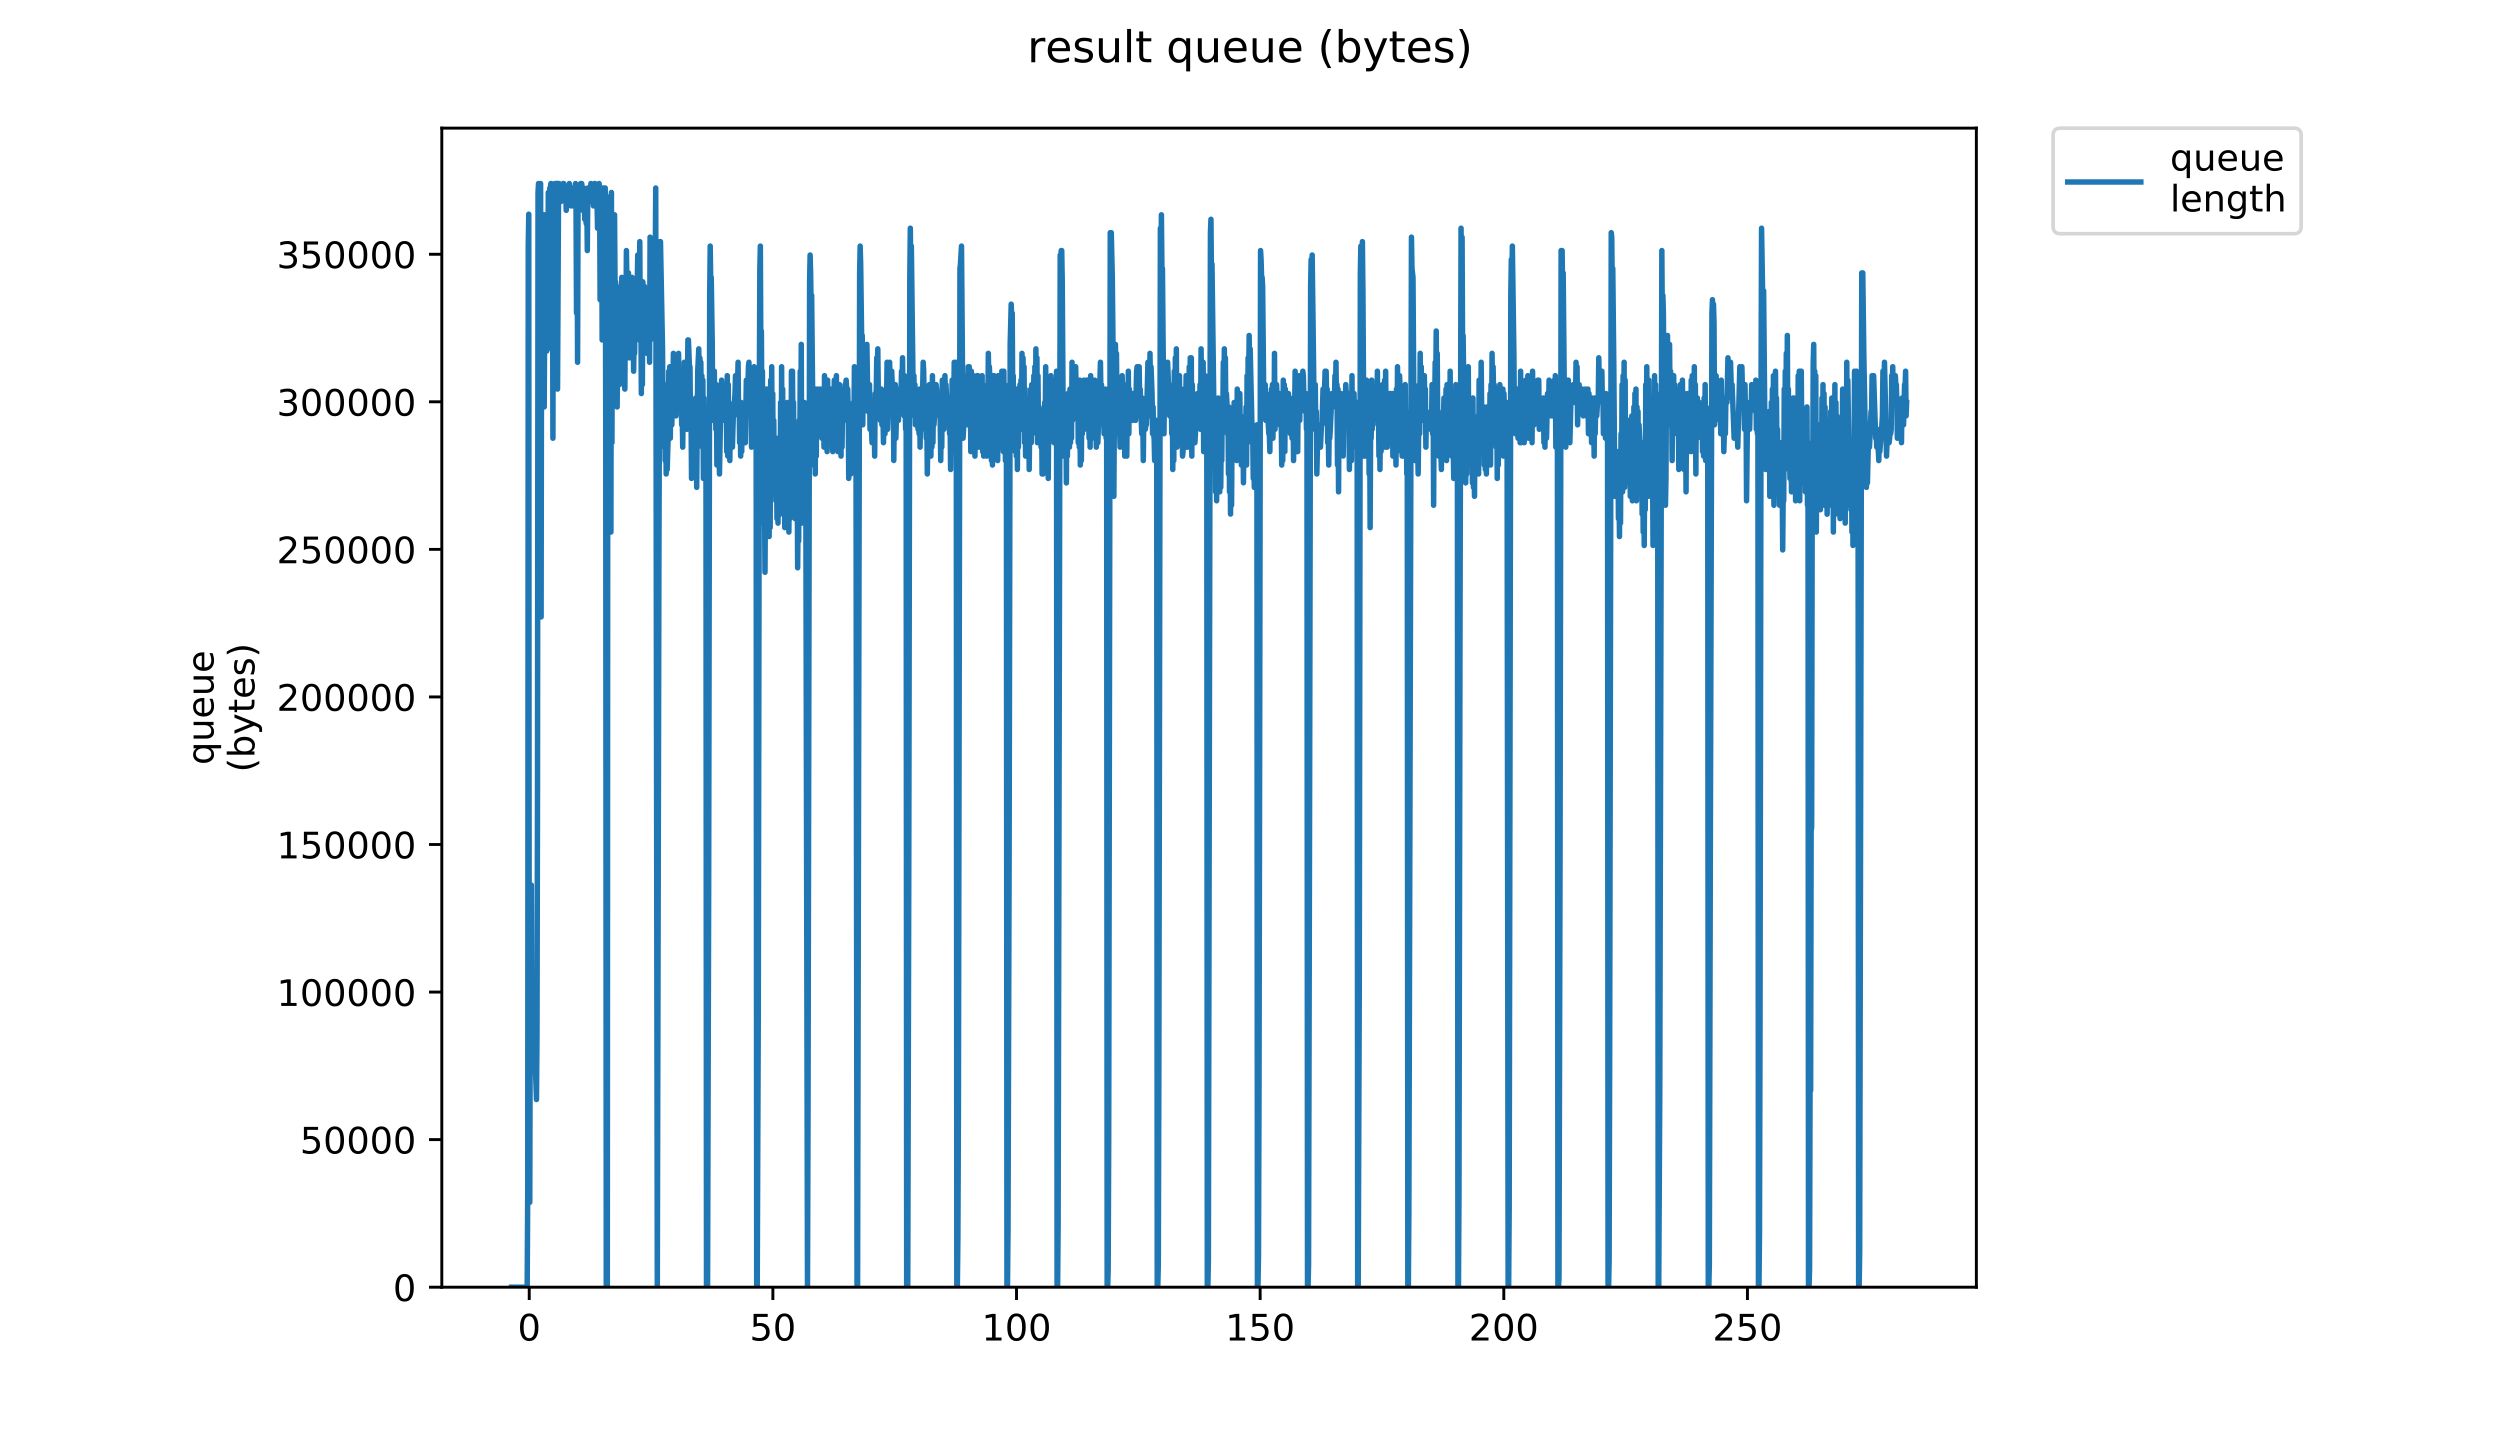 <?xml version="1.0" encoding="utf-8" standalone="no"?>
<!DOCTYPE svg PUBLIC "-//W3C//DTD SVG 1.1//EN"
  "http://www.w3.org/Graphics/SVG/1.1/DTD/svg11.dtd">
<!-- Created with matplotlib (https://matplotlib.org/) -->
<svg height="396pt" version="1.1" viewBox="0 0 684 396" width="684pt" xmlns="http://www.w3.org/2000/svg" xmlns:xlink="http://www.w3.org/1999/xlink">
 <defs>
  <style type="text/css">
*{stroke-linecap:butt;stroke-linejoin:round;}
  </style>
 </defs>
 <g id="figure_1">
  <g id="patch_1">
   <path d="M 0 396 
L 684 396 
L 684 0 
L 0 0 
z
" style="fill:#ffffff;"/>
  </g>
  <g id="axes_1">
   <g id="patch_2">
    <path d="M 120.879 352.174 
L 540.734 352.174 
L 540.734 35.062 
L 120.879 35.062 
z
" style="fill:#ffffff;"/>
   </g>
   <g id="matplotlib.axis_1">
    <g id="xtick_1">
     <g id="line2d_1">
      <defs>
       <path d="M 0 0 
L 0 3.5 
" id="m6273c31160" style="stroke:#000000;stroke-width:0.8;"/>
      </defs>
      <g>
       <use style="stroke:#000000;stroke-width:0.8;" x="144.797" xlink:href="#m6273c31160" y="352.174"/>
      </g>
     </g>
     <g id="text_1">
      <!-- 0 -->
      <defs>
       <path d="M 31.781 66.406 
Q 24.172 66.406 20.328 58.906 
Q 16.5 51.422 16.5 36.375 
Q 16.5 21.391 20.328 13.891 
Q 24.172 6.391 31.781 6.391 
Q 39.453 6.391 43.281 13.891 
Q 47.125 21.391 47.125 36.375 
Q 47.125 51.422 43.281 58.906 
Q 39.453 66.406 31.781 66.406 
z
M 31.781 74.219 
Q 44.047 74.219 50.516 64.516 
Q 56.984 54.828 56.984 36.375 
Q 56.984 17.969 50.516 8.266 
Q 44.047 -1.422 31.781 -1.422 
Q 19.531 -1.422 13.062 8.266 
Q 6.594 17.969 6.594 36.375 
Q 6.594 54.828 13.062 64.516 
Q 19.531 74.219 31.781 74.219 
z
" id="DejaVuSans-48"/>
      </defs>
      <g transform="translate(141.616 366.773)scale(0.1 -0.1)">
       <use xlink:href="#DejaVuSans-48"/>
      </g>
     </g>
    </g>
    <g id="xtick_2">
     <g id="line2d_2">
      <g>
       <use style="stroke:#000000;stroke-width:0.8;" x="211.457" xlink:href="#m6273c31160" y="352.174"/>
      </g>
     </g>
     <g id="text_2">
      <!-- 50 -->
      <defs>
       <path d="M 10.797 72.906 
L 49.516 72.906 
L 49.516 64.594 
L 19.828 64.594 
L 19.828 46.734 
Q 21.969 47.469 24.109 47.828 
Q 26.266 48.188 28.422 48.188 
Q 40.625 48.188 47.75 41.5 
Q 54.891 34.812 54.891 23.391 
Q 54.891 11.625 47.562 5.094 
Q 40.234 -1.422 26.906 -1.422 
Q 22.312 -1.422 17.547 -0.641 
Q 12.797 0.141 7.719 1.703 
L 7.719 11.625 
Q 12.109 9.234 16.797 8.062 
Q 21.484 6.891 26.703 6.891 
Q 35.156 6.891 40.078 11.328 
Q 45.016 15.766 45.016 23.391 
Q 45.016 31 40.078 35.438 
Q 35.156 39.891 26.703 39.891 
Q 22.75 39.891 18.812 39.016 
Q 14.891 38.141 10.797 36.281 
z
" id="DejaVuSans-53"/>
      </defs>
      <g transform="translate(205.095 366.773)scale(0.1 -0.1)">
       <use xlink:href="#DejaVuSans-53"/>
       <use x="63.623" xlink:href="#DejaVuSans-48"/>
      </g>
     </g>
    </g>
    <g id="xtick_3">
     <g id="line2d_3">
      <g>
       <use style="stroke:#000000;stroke-width:0.8;" x="278.118" xlink:href="#m6273c31160" y="352.174"/>
      </g>
     </g>
     <g id="text_3">
      <!-- 100 -->
      <defs>
       <path d="M 12.406 8.297 
L 28.516 8.297 
L 28.516 63.922 
L 10.984 60.406 
L 10.984 69.391 
L 28.422 72.906 
L 38.281 72.906 
L 38.281 8.297 
L 54.391 8.297 
L 54.391 0 
L 12.406 0 
z
" id="DejaVuSans-49"/>
      </defs>
      <g transform="translate(268.574 366.773)scale(0.1 -0.1)">
       <use xlink:href="#DejaVuSans-49"/>
       <use x="63.623" xlink:href="#DejaVuSans-48"/>
       <use x="127.246" xlink:href="#DejaVuSans-48"/>
      </g>
     </g>
    </g>
    <g id="xtick_4">
     <g id="line2d_4">
      <g>
       <use style="stroke:#000000;stroke-width:0.8;" x="344.778" xlink:href="#m6273c31160" y="352.174"/>
      </g>
     </g>
     <g id="text_4">
      <!-- 150 -->
      <g transform="translate(335.234 366.773)scale(0.1 -0.1)">
       <use xlink:href="#DejaVuSans-49"/>
       <use x="63.623" xlink:href="#DejaVuSans-53"/>
       <use x="127.246" xlink:href="#DejaVuSans-48"/>
      </g>
     </g>
    </g>
    <g id="xtick_5">
     <g id="line2d_5">
      <g>
       <use style="stroke:#000000;stroke-width:0.8;" x="411.439" xlink:href="#m6273c31160" y="352.174"/>
      </g>
     </g>
     <g id="text_5">
      <!-- 200 -->
      <defs>
       <path d="M 19.188 8.297 
L 53.609 8.297 
L 53.609 0 
L 7.328 0 
L 7.328 8.297 
Q 12.938 14.109 22.625 23.891 
Q 32.328 33.688 34.812 36.531 
Q 39.547 41.844 41.422 45.531 
Q 43.312 49.219 43.312 52.781 
Q 43.312 58.594 39.234 62.25 
Q 35.156 65.922 28.609 65.922 
Q 23.969 65.922 18.812 64.312 
Q 13.672 62.703 7.812 59.422 
L 7.812 69.391 
Q 13.766 71.781 18.938 73 
Q 24.125 74.219 28.422 74.219 
Q 39.75 74.219 46.484 68.547 
Q 53.219 62.891 53.219 53.422 
Q 53.219 48.922 51.531 44.891 
Q 49.859 40.875 45.406 35.406 
Q 44.188 33.984 37.641 27.219 
Q 31.109 20.453 19.188 8.297 
z
" id="DejaVuSans-50"/>
      </defs>
      <g transform="translate(401.895 366.773)scale(0.1 -0.1)">
       <use xlink:href="#DejaVuSans-50"/>
       <use x="63.623" xlink:href="#DejaVuSans-48"/>
       <use x="127.246" xlink:href="#DejaVuSans-48"/>
      </g>
     </g>
    </g>
    <g id="xtick_6">
     <g id="line2d_6">
      <g>
       <use style="stroke:#000000;stroke-width:0.8;" x="478.099" xlink:href="#m6273c31160" y="352.174"/>
      </g>
     </g>
     <g id="text_6">
      <!-- 250 -->
      <g transform="translate(468.555 366.773)scale(0.1 -0.1)">
       <use xlink:href="#DejaVuSans-50"/>
       <use x="63.623" xlink:href="#DejaVuSans-53"/>
       <use x="127.246" xlink:href="#DejaVuSans-48"/>
      </g>
     </g>
    </g>
   </g>
   <g id="matplotlib.axis_2">
    <g id="ytick_1">
     <g id="line2d_7">
      <defs>
       <path d="M 0 0 
L -3.5 0 
" id="m0a4036fdfc" style="stroke:#000000;stroke-width:0.8;"/>
      </defs>
      <g>
       <use style="stroke:#000000;stroke-width:0.8;" x="120.879" xlink:href="#m0a4036fdfc" y="352.174"/>
      </g>
     </g>
     <g id="text_7">
      <!-- 0 -->
      <g transform="translate(107.516 355.973)scale(0.1 -0.1)">
       <use xlink:href="#DejaVuSans-48"/>
      </g>
     </g>
    </g>
    <g id="ytick_2">
     <g id="line2d_8">
      <g>
       <use style="stroke:#000000;stroke-width:0.8;" x="120.879" xlink:href="#m0a4036fdfc" y="311.801"/>
      </g>
     </g>
     <g id="text_8">
      <!-- 50000 -->
      <g transform="translate(82.066 315.6)scale(0.1 -0.1)">
       <use xlink:href="#DejaVuSans-53"/>
       <use x="63.623" xlink:href="#DejaVuSans-48"/>
       <use x="127.246" xlink:href="#DejaVuSans-48"/>
       <use x="190.869" xlink:href="#DejaVuSans-48"/>
       <use x="254.492" xlink:href="#DejaVuSans-48"/>
      </g>
     </g>
    </g>
    <g id="ytick_3">
     <g id="line2d_9">
      <g>
       <use style="stroke:#000000;stroke-width:0.8;" x="120.879" xlink:href="#m0a4036fdfc" y="271.428"/>
      </g>
     </g>
     <g id="text_9">
      <!-- 100000 -->
      <g transform="translate(75.704 275.227)scale(0.1 -0.1)">
       <use xlink:href="#DejaVuSans-49"/>
       <use x="63.623" xlink:href="#DejaVuSans-48"/>
       <use x="127.246" xlink:href="#DejaVuSans-48"/>
       <use x="190.869" xlink:href="#DejaVuSans-48"/>
       <use x="254.492" xlink:href="#DejaVuSans-48"/>
       <use x="318.115" xlink:href="#DejaVuSans-48"/>
      </g>
     </g>
    </g>
    <g id="ytick_4">
     <g id="line2d_10">
      <g>
       <use style="stroke:#000000;stroke-width:0.8;" x="120.879" xlink:href="#m0a4036fdfc" y="231.054"/>
      </g>
     </g>
     <g id="text_10">
      <!-- 150000 -->
      <g transform="translate(75.704 234.854)scale(0.1 -0.1)">
       <use xlink:href="#DejaVuSans-49"/>
       <use x="63.623" xlink:href="#DejaVuSans-53"/>
       <use x="127.246" xlink:href="#DejaVuSans-48"/>
       <use x="190.869" xlink:href="#DejaVuSans-48"/>
       <use x="254.492" xlink:href="#DejaVuSans-48"/>
       <use x="318.115" xlink:href="#DejaVuSans-48"/>
      </g>
     </g>
    </g>
    <g id="ytick_5">
     <g id="line2d_11">
      <g>
       <use style="stroke:#000000;stroke-width:0.8;" x="120.879" xlink:href="#m0a4036fdfc" y="190.681"/>
      </g>
     </g>
     <g id="text_11">
      <!-- 200000 -->
      <g transform="translate(75.704 194.48)scale(0.1 -0.1)">
       <use xlink:href="#DejaVuSans-50"/>
       <use x="63.623" xlink:href="#DejaVuSans-48"/>
       <use x="127.246" xlink:href="#DejaVuSans-48"/>
       <use x="190.869" xlink:href="#DejaVuSans-48"/>
       <use x="254.492" xlink:href="#DejaVuSans-48"/>
       <use x="318.115" xlink:href="#DejaVuSans-48"/>
      </g>
     </g>
    </g>
    <g id="ytick_6">
     <g id="line2d_12">
      <g>
       <use style="stroke:#000000;stroke-width:0.8;" x="120.879" xlink:href="#m0a4036fdfc" y="150.308"/>
      </g>
     </g>
     <g id="text_12">
      <!-- 250000 -->
      <g transform="translate(75.704 154.107)scale(0.1 -0.1)">
       <use xlink:href="#DejaVuSans-50"/>
       <use x="63.623" xlink:href="#DejaVuSans-53"/>
       <use x="127.246" xlink:href="#DejaVuSans-48"/>
       <use x="190.869" xlink:href="#DejaVuSans-48"/>
       <use x="254.492" xlink:href="#DejaVuSans-48"/>
       <use x="318.115" xlink:href="#DejaVuSans-48"/>
      </g>
     </g>
    </g>
    <g id="ytick_7">
     <g id="line2d_13">
      <g>
       <use style="stroke:#000000;stroke-width:0.8;" x="120.879" xlink:href="#m0a4036fdfc" y="109.935"/>
      </g>
     </g>
     <g id="text_13">
      <!-- 300000 -->
      <defs>
       <path d="M 40.578 39.312 
Q 47.656 37.797 51.625 33 
Q 55.609 28.219 55.609 21.188 
Q 55.609 10.406 48.188 4.484 
Q 40.766 -1.422 27.094 -1.422 
Q 22.516 -1.422 17.656 -0.516 
Q 12.797 0.391 7.625 2.203 
L 7.625 11.719 
Q 11.719 9.328 16.594 8.109 
Q 21.484 6.891 26.812 6.891 
Q 36.078 6.891 40.938 10.547 
Q 45.797 14.203 45.797 21.188 
Q 45.797 27.641 41.281 31.266 
Q 36.766 34.906 28.719 34.906 
L 20.219 34.906 
L 20.219 43.016 
L 29.109 43.016 
Q 36.375 43.016 40.234 45.922 
Q 44.094 48.828 44.094 54.297 
Q 44.094 59.906 40.109 62.906 
Q 36.141 65.922 28.719 65.922 
Q 24.656 65.922 20.016 65.031 
Q 15.375 64.156 9.812 62.312 
L 9.812 71.094 
Q 15.438 72.656 20.344 73.438 
Q 25.25 74.219 29.594 74.219 
Q 40.828 74.219 47.359 69.109 
Q 53.906 64.016 53.906 55.328 
Q 53.906 49.266 50.438 45.094 
Q 46.969 40.922 40.578 39.312 
z
" id="DejaVuSans-51"/>
      </defs>
      <g transform="translate(75.704 113.734)scale(0.1 -0.1)">
       <use xlink:href="#DejaVuSans-51"/>
       <use x="63.623" xlink:href="#DejaVuSans-48"/>
       <use x="127.246" xlink:href="#DejaVuSans-48"/>
       <use x="190.869" xlink:href="#DejaVuSans-48"/>
       <use x="254.492" xlink:href="#DejaVuSans-48"/>
       <use x="318.115" xlink:href="#DejaVuSans-48"/>
      </g>
     </g>
    </g>
    <g id="ytick_8">
     <g id="line2d_14">
      <g>
       <use style="stroke:#000000;stroke-width:0.8;" x="120.879" xlink:href="#m0a4036fdfc" y="69.562"/>
      </g>
     </g>
     <g id="text_14">
      <!-- 350000 -->
      <g transform="translate(75.704 73.361)scale(0.1 -0.1)">
       <use xlink:href="#DejaVuSans-51"/>
       <use x="63.623" xlink:href="#DejaVuSans-53"/>
       <use x="127.246" xlink:href="#DejaVuSans-48"/>
       <use x="190.869" xlink:href="#DejaVuSans-48"/>
       <use x="254.492" xlink:href="#DejaVuSans-48"/>
       <use x="318.115" xlink:href="#DejaVuSans-48"/>
      </g>
     </g>
    </g>
    <g id="text_15">
     <!-- queue -->
     <defs>
      <path d="M 14.797 27.297 
Q 14.797 17.391 18.875 11.75 
Q 22.953 6.109 30.078 6.109 
Q 37.203 6.109 41.297 11.75 
Q 45.406 17.391 45.406 27.297 
Q 45.406 37.203 41.297 42.844 
Q 37.203 48.484 30.078 48.484 
Q 22.953 48.484 18.875 42.844 
Q 14.797 37.203 14.797 27.297 
z
M 45.406 8.203 
Q 42.578 3.328 38.25 0.953 
Q 33.938 -1.422 27.875 -1.422 
Q 17.969 -1.422 11.734 6.484 
Q 5.516 14.406 5.516 27.297 
Q 5.516 40.188 11.734 48.094 
Q 17.969 56 27.875 56 
Q 33.938 56 38.25 53.625 
Q 42.578 51.266 45.406 46.391 
L 45.406 54.688 
L 54.391 54.688 
L 54.391 -20.797 
L 45.406 -20.797 
z
" id="DejaVuSans-113"/>
      <path d="M 8.5 21.578 
L 8.5 54.688 
L 17.484 54.688 
L 17.484 21.922 
Q 17.484 14.156 20.5 10.266 
Q 23.531 6.391 29.594 6.391 
Q 36.859 6.391 41.078 11.031 
Q 45.312 15.672 45.312 23.688 
L 45.312 54.688 
L 54.297 54.688 
L 54.297 0 
L 45.312 0 
L 45.312 8.406 
Q 42.047 3.422 37.719 1 
Q 33.406 -1.422 27.688 -1.422 
Q 18.266 -1.422 13.375 4.438 
Q 8.5 10.297 8.5 21.578 
z
M 31.109 56 
z
" id="DejaVuSans-117"/>
      <path d="M 56.203 29.594 
L 56.203 25.203 
L 14.891 25.203 
Q 15.484 15.922 20.484 11.062 
Q 25.484 6.203 34.422 6.203 
Q 39.594 6.203 44.453 7.469 
Q 49.312 8.734 54.109 11.281 
L 54.109 2.781 
Q 49.266 0.734 44.188 -0.344 
Q 39.109 -1.422 33.891 -1.422 
Q 20.797 -1.422 13.156 6.188 
Q 5.516 13.812 5.516 26.812 
Q 5.516 40.234 12.766 48.109 
Q 20.016 56 32.328 56 
Q 43.359 56 49.781 48.891 
Q 56.203 41.797 56.203 29.594 
z
M 47.219 32.234 
Q 47.125 39.594 43.094 43.984 
Q 39.062 48.391 32.422 48.391 
Q 24.906 48.391 20.391 44.141 
Q 15.875 39.891 15.188 32.172 
z
" id="DejaVuSans-101"/>
     </defs>
     <g transform="translate(58.426 209.283)rotate(-90)scale(0.1 -0.1)">
      <use xlink:href="#DejaVuSans-113"/>
      <use x="63.477" xlink:href="#DejaVuSans-117"/>
      <use x="126.855" xlink:href="#DejaVuSans-101"/>
      <use x="188.379" xlink:href="#DejaVuSans-117"/>
      <use x="251.758" xlink:href="#DejaVuSans-101"/>
     </g>
     <!-- (bytes) -->
     <defs>
      <path d="M 31 75.875 
Q 24.469 64.656 21.281 53.656 
Q 18.109 42.672 18.109 31.391 
Q 18.109 20.125 21.312 9.062 
Q 24.516 -2 31 -13.188 
L 23.188 -13.188 
Q 15.875 -1.703 12.234 9.375 
Q 8.594 20.453 8.594 31.391 
Q 8.594 42.281 12.203 53.312 
Q 15.828 64.359 23.188 75.875 
z
" id="DejaVuSans-40"/>
      <path d="M 48.688 27.297 
Q 48.688 37.203 44.609 42.844 
Q 40.531 48.484 33.406 48.484 
Q 26.266 48.484 22.188 42.844 
Q 18.109 37.203 18.109 27.297 
Q 18.109 17.391 22.188 11.75 
Q 26.266 6.109 33.406 6.109 
Q 40.531 6.109 44.609 11.75 
Q 48.688 17.391 48.688 27.297 
z
M 18.109 46.391 
Q 20.953 51.266 25.266 53.625 
Q 29.594 56 35.594 56 
Q 45.562 56 51.781 48.094 
Q 58.016 40.188 58.016 27.297 
Q 58.016 14.406 51.781 6.484 
Q 45.562 -1.422 35.594 -1.422 
Q 29.594 -1.422 25.266 0.953 
Q 20.953 3.328 18.109 8.203 
L 18.109 0 
L 9.078 0 
L 9.078 75.984 
L 18.109 75.984 
z
" id="DejaVuSans-98"/>
      <path d="M 32.172 -5.078 
Q 28.375 -14.844 24.75 -17.812 
Q 21.141 -20.797 15.094 -20.797 
L 7.906 -20.797 
L 7.906 -13.281 
L 13.188 -13.281 
Q 16.891 -13.281 18.938 -11.516 
Q 21 -9.766 23.484 -3.219 
L 25.094 0.875 
L 2.984 54.688 
L 12.5 54.688 
L 29.594 11.922 
L 46.688 54.688 
L 56.203 54.688 
z
" id="DejaVuSans-121"/>
      <path d="M 18.312 70.219 
L 18.312 54.688 
L 36.812 54.688 
L 36.812 47.703 
L 18.312 47.703 
L 18.312 18.016 
Q 18.312 11.328 20.141 9.422 
Q 21.969 7.516 27.594 7.516 
L 36.812 7.516 
L 36.812 0 
L 27.594 0 
Q 17.188 0 13.234 3.875 
Q 9.281 7.766 9.281 18.016 
L 9.281 47.703 
L 2.688 47.703 
L 2.688 54.688 
L 9.281 54.688 
L 9.281 70.219 
z
" id="DejaVuSans-116"/>
      <path d="M 44.281 53.078 
L 44.281 44.578 
Q 40.484 46.531 36.375 47.5 
Q 32.281 48.484 27.875 48.484 
Q 21.188 48.484 17.844 46.438 
Q 14.5 44.391 14.5 40.281 
Q 14.5 37.156 16.891 35.375 
Q 19.281 33.594 26.516 31.984 
L 29.594 31.297 
Q 39.156 29.25 43.188 25.516 
Q 47.219 21.781 47.219 15.094 
Q 47.219 7.469 41.188 3.016 
Q 35.156 -1.422 24.609 -1.422 
Q 20.219 -1.422 15.453 -0.562 
Q 10.688 0.297 5.422 2 
L 5.422 11.281 
Q 10.406 8.688 15.234 7.391 
Q 20.062 6.109 24.812 6.109 
Q 31.156 6.109 34.562 8.281 
Q 37.984 10.453 37.984 14.406 
Q 37.984 18.062 35.516 20.016 
Q 33.062 21.969 24.703 23.781 
L 21.578 24.516 
Q 13.234 26.266 9.516 29.906 
Q 5.812 33.547 5.812 39.891 
Q 5.812 47.609 11.281 51.797 
Q 16.75 56 26.812 56 
Q 31.781 56 36.172 55.266 
Q 40.578 54.547 44.281 53.078 
z
" id="DejaVuSans-115"/>
      <path d="M 8.016 75.875 
L 15.828 75.875 
Q 23.141 64.359 26.781 53.312 
Q 30.422 42.281 30.422 31.391 
Q 30.422 20.453 26.781 9.375 
Q 23.141 -1.703 15.828 -13.188 
L 8.016 -13.188 
Q 14.5 -2 17.703 9.062 
Q 20.906 20.125 20.906 31.391 
Q 20.906 42.672 17.703 53.656 
Q 14.5 64.656 8.016 75.875 
z
" id="DejaVuSans-41"/>
     </defs>
     <g transform="translate(69.624 211.295)rotate(-90)scale(0.1 -0.1)">
      <use xlink:href="#DejaVuSans-40"/>
      <use x="39.014" xlink:href="#DejaVuSans-98"/>
      <use x="102.49" xlink:href="#DejaVuSans-121"/>
      <use x="161.67" xlink:href="#DejaVuSans-116"/>
      <use x="200.879" xlink:href="#DejaVuSans-101"/>
      <use x="262.402" xlink:href="#DejaVuSans-115"/>
      <use x="314.502" xlink:href="#DejaVuSans-41"/>
     </g>
    </g>
   </g>
   <g id="line2d_15">
    <path clip-path="url(#p6b86c59a2e)" d="M 139.963 352.174 
L 144.239 352.174 
L 144.386 325.279 
L 144.526 67.331 
L 144.667 58.598 
L 144.807 319.167 
L 144.947 328.947 
L 145.087 265.377 
L 145.227 289.827 
L 145.368 242.149 
L 145.508 282.492 
L 145.648 267.822 
L 145.931 286.159 
L 146.08 287.382 
L 146.221 289.827 
L 146.361 288.604 
L 146.782 300.829 
L 146.922 283.078 
L 147.062 216.477 
L 147.202 52.661 
L 147.343 50.216 
L 147.485 93.979 
L 147.908 50.216 
L 148.05 168.799 
L 148.19 70.999 
L 148.33 79.556 
L 148.47 105.229 
L 148.752 58.774 
L 148.892 111.341 
L 149.171 58.774 
L 149.311 59.996 
L 149.591 96.035 
L 149.731 59.943 
L 149.871 95.449 
L 150.012 52.661 
L 150.152 52.661 
L 150.294 80.779 
L 150.434 51.439 
L 150.574 51.439 
L 150.714 50.216 
L 150.854 50.216 
L 150.996 69.776 
L 151.136 52.661 
L 151.278 119.899 
L 151.419 51.439 
L 151.559 67.331 
L 151.839 50.216 
L 151.979 95.449 
L 152.119 75.889 
L 152.259 76.475 
L 152.399 50.163 
L 152.539 106.451 
L 152.821 51.439 
L 152.961 50.216 
L 153.241 52.661 
L 153.381 52.661 
L 153.521 55.106 
L 154.082 50.216 
L 154.222 50.216 
L 154.362 51.439 
L 154.502 53.884 
L 154.642 53.884 
L 154.782 52.661 
L 154.921 57.551 
L 155.201 51.439 
L 155.342 51.439 
L 155.483 52.661 
L 155.764 50.216 
L 155.905 53.884 
L 156.046 52.661 
L 156.186 56.329 
L 156.326 55.106 
L 156.467 51.439 
L 156.608 56.329 
L 156.752 52.661 
L 156.892 53.884 
L 157.173 51.439 
L 157.314 51.439 
L 157.455 50.216 
L 157.595 55.106 
L 157.736 85.669 
L 157.877 53.884 
L 158.022 99.116 
L 158.162 51.439 
L 158.302 51.439 
L 158.583 56.329 
L 158.863 50.216 
L 159.003 52.661 
L 159.143 50.216 
L 159.283 51.439 
L 159.424 57.551 
L 159.565 51.439 
L 159.705 51.439 
L 159.845 52.661 
L 159.985 59.996 
L 160.125 52.661 
L 160.265 59.996 
L 160.405 61.219 
L 160.545 53.884 
L 160.686 68.554 
L 160.826 51.439 
L 160.966 53.884 
L 161.106 51.439 
L 161.246 51.439 
L 161.386 55.106 
L 161.665 50.216 
L 161.806 53.884 
L 161.946 51.439 
L 162.087 51.439 
L 162.227 52.661 
L 162.367 56.329 
L 162.647 50.216 
L 162.787 50.216 
L 162.926 51.439 
L 163.066 53.884 
L 163.206 53.884 
L 163.347 55.106 
L 163.487 62.441 
L 163.627 51.439 
L 163.767 59.996 
L 163.908 50.216 
L 164.047 51.439 
L 164.187 82.001 
L 164.327 51.439 
L 164.467 51.439 
L 164.608 52.661 
L 164.748 93.004 
L 164.888 55.106 
L 165.028 51.439 
L 165.308 51.439 
L 165.448 52.661 
L 165.588 51.439 
L 165.728 116.231 
L 165.874 352.174 
L 166.163 352.174 
L 166.303 53.884 
L 166.443 96.679 
L 166.583 55.106 
L 166.723 62.441 
L 166.863 143.126 
L 167.003 53.884 
L 167.144 145.571 
L 167.285 52.661 
L 167.431 121.121 
L 167.574 63.664 
L 167.717 99.116 
L 167.859 69.776 
L 167.999 72.221 
L 168.14 58.774 
L 168.28 78.334 
L 168.42 77.111 
L 168.705 82.001 
L 168.851 111.341 
L 168.997 94.226 
L 169.418 105.229 
L 169.558 84.446 
L 169.698 93.004 
L 169.837 78.334 
L 169.978 86.891 
L 170.119 75.889 
L 170.259 93.004 
L 170.399 86.891 
L 170.539 100.339 
L 170.68 85.669 
L 170.82 105.229 
L 170.959 106.451 
L 171.099 85.669 
L 171.239 90.559 
L 171.381 68.554 
L 171.521 77.111 
L 171.803 77.111 
L 171.945 74.666 
L 172.086 97.894 
L 172.226 88.114 
L 172.367 97.894 
L 172.508 85.669 
L 172.65 83.224 
L 172.791 84.446 
L 172.932 75.889 
L 173.073 80.779 
L 173.213 80.779 
L 173.355 101.561 
L 173.496 93.004 
L 173.636 96.679 
L 173.776 80.779 
L 173.917 89.336 
L 174.058 88.114 
L 174.341 78.334 
L 174.482 69.776 
L 174.623 86.891 
L 174.763 83.224 
L 174.903 93.004 
L 175.043 66.109 
L 175.184 89.336 
L 175.326 82.001 
L 175.467 107.674 
L 175.608 89.336 
L 175.749 105.229 
L 175.889 77.111 
L 176.03 91.781 
L 176.311 78.334 
L 176.451 88.114 
L 176.591 83.19 
L 176.737 85.669 
L 176.877 85.669 
L 177.018 96.679 
L 177.158 89.336 
L 177.44 95.449 
L 177.581 82.001 
L 177.721 99.116 
L 177.861 64.886 
L 178.002 93.004 
L 178.142 72.221 
L 178.282 84.446 
L 178.423 75.889 
L 178.563 88.114 
L 178.703 77.111 
L 178.844 88.114 
L 178.984 80.779 
L 179.125 66.109 
L 179.265 72.221 
L 179.407 51.439 
L 179.839 352.174 
L 180.283 151.684 
L 180.564 66.109 
L 180.707 66.109 
L 181.269 95.449 
L 181.41 117.454 
L 181.551 107.674 
L 181.692 122.344 
L 181.835 105.229 
L 181.979 126.011 
L 182.124 108.896 
L 182.265 129.679 
L 182.406 110.119 
L 182.546 128.456 
L 182.827 118.676 
L 182.968 101.561 
L 183.11 111.341 
L 183.251 100.339 
L 183.393 119.899 
L 183.534 105.229 
L 183.817 116.231 
L 183.959 101.561 
L 184.101 107.674 
L 184.242 96.679 
L 184.383 111.341 
L 184.666 102.784 
L 184.947 113.786 
L 185.089 99.116 
L 185.375 108.896 
L 185.658 96.679 
L 185.798 110.119 
L 185.939 101.561 
L 186.083 107.674 
L 186.227 104.006 
L 186.367 105.229 
L 186.508 116.231 
L 186.649 112.564 
L 186.791 122.344 
L 186.933 108.896 
L 187.078 112.564 
L 187.219 99.116 
L 187.641 113.786 
L 187.783 106.451 
L 187.927 117.454 
L 188.209 93.004 
L 188.35 93.004 
L 188.632 100.339 
L 188.774 100.339 
L 188.916 113.786 
L 189.059 111.341 
L 189.2 130.901 
L 189.34 110.119 
L 189.482 123.566 
L 189.622 117.454 
L 189.763 119.899 
L 189.903 119.899 
L 190.046 118.676 
L 190.329 108.896 
L 190.469 115.009 
L 190.61 133.346 
L 190.898 101.561 
L 191.18 95.449 
L 191.323 106.451 
L 191.465 97.894 
L 191.605 99.116 
L 191.746 99.116 
L 191.886 113.786 
L 192.026 102.784 
L 192.167 122.344 
L 192.307 104.006 
L 192.448 130.901 
L 192.589 108.896 
L 192.731 122.344 
L 192.872 116.231 
L 193.012 117.454 
L 193.152 122.344 
L 193.293 352.174 
L 193.588 352.174 
L 193.887 244.594 
L 194.172 80.779 
L 194.314 67.331 
L 194.454 77.111 
L 194.595 75.889 
L 194.876 94.226 
L 195.016 115.009 
L 195.156 112.564 
L 195.437 101.561 
L 195.577 112.564 
L 195.717 106.451 
L 195.858 117.454 
L 195.998 105.229 
L 196.139 127.234 
L 196.279 121.121 
L 196.419 127.234 
L 196.702 119.899 
L 196.844 129.679 
L 197.141 113.786 
L 197.288 111.341 
L 197.429 104.006 
L 197.57 108.896 
L 197.71 105.229 
L 197.991 113.786 
L 198.132 115.009 
L 198.413 110.119 
L 198.554 115.009 
L 198.695 107.674 
L 198.837 123.566 
L 198.977 102.784 
L 199.118 124.792 
L 199.258 105.229 
L 199.4 122.344 
L 199.54 117.454 
L 199.681 126.011 
L 199.823 113.786 
L 199.964 122.344 
L 200.105 115.009 
L 200.246 113.786 
L 200.388 122.344 
L 200.671 112.564 
L 200.812 110.119 
L 200.952 110.119 
L 201.093 107.674 
L 201.233 102.784 
L 201.375 102.784 
L 201.517 112.564 
L 201.657 104.006 
L 201.798 105.229 
L 201.938 99.116 
L 202.079 113.786 
L 202.223 110.119 
L 202.364 121.121 
L 202.505 113.786 
L 202.646 124.792 
L 202.787 110.119 
L 202.929 123.566 
L 203.07 115.009 
L 203.211 118.676 
L 203.354 115.009 
L 203.495 119.899 
L 203.636 117.454 
L 203.919 121.121 
L 204.202 104.006 
L 204.342 105.229 
L 204.484 112.564 
L 204.767 100.339 
L 204.908 99.116 
L 205.049 108.896 
L 205.19 106.451 
L 205.335 108.896 
L 205.475 106.451 
L 205.616 122.344 
L 205.757 112.564 
L 205.897 121.121 
L 206.039 104.006 
L 206.18 112.564 
L 206.323 100.339 
L 206.463 113.786 
L 206.603 112.564 
L 206.885 119.899 
L 207.029 352.174 
L 207.177 352.174 
L 207.467 276.379 
L 207.748 108.896 
L 207.89 73.444 
L 208.032 67.331 
L 208.172 97.894 
L 208.313 90.559 
L 208.455 113.786 
L 208.596 101.561 
L 208.737 143.126 
L 208.879 133.346 
L 209.019 137.014 
L 209.16 133.346 
L 209.3 156.574 
L 209.441 133.346 
L 209.582 134.569 
L 209.724 106.451 
L 209.865 124.792 
L 210.011 106.451 
L 210.155 137.014 
L 210.295 119.899 
L 210.436 146.794 
L 210.576 115.009 
L 210.717 144.349 
L 210.858 104.006 
L 210.999 128.456 
L 211.14 100.339 
L 211.281 129.679 
L 211.421 107.674 
L 211.563 132.124 
L 211.704 115.009 
L 211.845 132.124 
L 211.987 134.569 
L 212.134 129.679 
L 212.282 137.014 
L 212.431 119.899 
L 212.579 141.904 
L 212.72 127.234 
L 212.862 143.126 
L 213.003 127.234 
L 213.144 140.681 
L 213.285 121.121 
L 213.427 140.681 
L 213.568 110.119 
L 213.709 133.346 
L 213.851 100.339 
L 213.994 132.124 
L 214.136 106.451 
L 214.278 130.901 
L 214.563 119.899 
L 214.705 144.349 
L 214.85 133.346 
L 214.991 143.126 
L 215.132 128.456 
L 215.272 132.124 
L 215.413 110.119 
L 215.553 132.124 
L 215.693 112.564 
L 215.833 145.571 
L 215.973 128.456 
L 216.114 141.904 
L 216.256 113.786 
L 216.399 132.124 
L 216.538 101.561 
L 216.683 122.344 
L 216.825 101.561 
L 216.967 122.344 
L 217.109 110.119 
L 217.252 128.456 
L 217.393 122.344 
L 217.533 141.904 
L 217.814 129.679 
L 217.954 135.791 
L 218.098 127.234 
L 218.239 155.351 
L 218.38 137.014 
L 218.52 148.016 
L 218.662 115.009 
L 218.802 128.456 
L 218.943 101.561 
L 219.084 122.344 
L 219.225 94.226 
L 219.367 143.126 
L 219.507 118.676 
L 219.648 140.681 
L 219.788 113.786 
L 219.929 133.346 
L 220.07 110.119 
L 220.211 128.456 
L 220.351 111.341 
L 220.492 141.904 
L 220.929 352.174 
L 221.076 304.497 
L 221.506 77.111 
L 221.646 69.776 
L 221.786 74.666 
L 221.926 84.446 
L 222.067 80.779 
L 222.349 108.896 
L 222.489 127.234 
L 222.629 115.009 
L 222.77 122.344 
L 222.91 110.119 
L 223.05 129.679 
L 223.191 106.451 
L 223.334 124.792 
L 223.475 107.674 
L 223.616 117.454 
L 223.756 106.451 
L 223.897 110.119 
L 224.038 117.454 
L 224.178 111.341 
L 224.318 111.341 
L 224.458 106.451 
L 224.598 115.009 
L 224.739 113.786 
L 224.88 119.899 
L 225.021 110.119 
L 225.161 113.786 
L 225.303 107.674 
L 225.444 122.344 
L 225.585 102.784 
L 225.727 122.344 
L 225.868 105.229 
L 226.012 119.899 
L 226.155 115.009 
L 226.295 123.566 
L 226.437 104.006 
L 226.578 116.231 
L 226.72 106.451 
L 226.86 116.231 
L 227.004 110.119 
L 227.145 116.231 
L 227.285 106.451 
L 227.426 117.454 
L 227.567 111.341 
L 227.849 123.566 
L 227.989 108.896 
L 228.13 111.341 
L 228.271 104.006 
L 228.412 110.119 
L 228.552 104.006 
L 228.694 119.899 
L 228.837 102.784 
L 228.979 119.899 
L 229.119 111.341 
L 229.26 123.566 
L 229.4 106.451 
L 229.541 119.899 
L 229.681 105.229 
L 229.822 123.566 
L 229.962 107.674 
L 230.103 124.792 
L 230.245 106.451 
L 230.385 122.344 
L 230.525 111.341 
L 230.806 115.009 
L 230.946 115.009 
L 231.227 105.229 
L 231.369 105.229 
L 231.509 104.006 
L 231.79 108.896 
L 231.93 106.451 
L 232.07 112.564 
L 232.21 130.901 
L 232.351 119.899 
L 232.492 129.679 
L 232.632 111.341 
L 232.773 129.679 
L 232.914 111.341 
L 233.054 127.234 
L 233.195 116.231 
L 233.336 127.234 
L 233.478 110.119 
L 233.619 118.676 
L 233.762 100.339 
L 233.903 127.234 
L 234.049 105.229 
L 234.193 112.564 
L 234.484 352.174 
L 234.632 352.174 
L 234.914 207.919 
L 235.195 74.666 
L 235.34 67.331 
L 235.481 72.221 
L 235.766 94.226 
L 235.908 91.781 
L 236.05 116.231 
L 236.192 105.229 
L 236.333 107.674 
L 236.473 106.451 
L 236.615 104.006 
L 236.758 107.674 
L 236.9 99.116 
L 237.042 102.784 
L 237.183 94.226 
L 237.467 112.564 
L 237.608 112.564 
L 237.892 105.229 
L 238.034 117.454 
L 238.176 113.786 
L 238.317 115.009 
L 238.601 121.121 
L 238.743 112.564 
L 238.885 119.899 
L 239.027 110.119 
L 239.168 113.786 
L 239.31 124.792 
L 239.453 107.674 
L 239.596 111.341 
L 239.739 107.674 
L 239.881 97.894 
L 240.024 100.339 
L 240.166 95.449 
L 240.307 107.674 
L 240.449 106.451 
L 240.593 111.341 
L 240.734 108.896 
L 240.876 115.009 
L 241.157 106.451 
L 241.298 116.231 
L 241.438 116.231 
L 241.578 113.786 
L 241.718 121.121 
L 241.858 113.786 
L 242.139 118.676 
L 242.279 110.119 
L 242.42 111.341 
L 242.56 110.119 
L 242.7 99.116 
L 242.84 117.454 
L 243.268 104.006 
L 243.409 99.116 
L 243.552 108.896 
L 243.694 104.006 
L 243.835 106.451 
L 243.975 101.561 
L 244.256 108.896 
L 244.396 105.229 
L 244.537 125.978 
L 244.678 113.786 
L 244.822 112.564 
L 244.963 105.229 
L 245.108 119.899 
L 245.39 110.119 
L 245.53 112.564 
L 245.671 108.896 
L 245.811 115.009 
L 245.951 106.451 
L 246.092 112.564 
L 246.233 110.119 
L 246.373 110.119 
L 246.513 108.896 
L 246.653 101.561 
L 246.793 106.451 
L 246.934 97.894 
L 247.074 111.341 
L 247.214 106.451 
L 247.355 113.786 
L 247.498 102.784 
L 247.781 117.454 
L 247.921 104.006 
L 248.064 352.174 
L 248.36 352.174 
L 248.64 238.482 
L 248.922 75.889 
L 249.063 62.441 
L 249.203 75.889 
L 249.344 67.331 
L 249.766 101.561 
L 249.907 108.896 
L 250.048 102.784 
L 250.188 113.786 
L 250.328 105.229 
L 250.468 116.231 
L 250.608 108.896 
L 250.889 116.231 
L 251.031 110.119 
L 251.172 117.454 
L 251.314 107.674 
L 251.455 118.676 
L 251.597 106.451 
L 251.737 122.344 
L 251.877 112.564 
L 252.158 117.454 
L 252.298 107.674 
L 252.438 106.451 
L 252.581 99.116 
L 252.727 101.561 
L 252.867 112.564 
L 253.007 106.451 
L 253.428 119.899 
L 253.568 113.786 
L 253.709 129.679 
L 253.989 111.341 
L 254.13 111.341 
L 254.272 105.229 
L 254.412 117.454 
L 254.552 110.119 
L 254.693 124.792 
L 254.833 108.896 
L 254.973 122.344 
L 255.113 102.784 
L 255.253 121.121 
L 255.394 108.896 
L 255.537 116.231 
L 255.82 111.341 
L 255.963 111.341 
L 256.108 105.229 
L 256.25 106.451 
L 256.391 108.896 
L 256.533 108.896 
L 256.817 111.341 
L 256.958 113.786 
L 257.1 111.341 
L 257.24 115.009 
L 257.381 126.011 
L 257.522 115.009 
L 257.669 122.344 
L 257.815 104.006 
L 257.96 115.009 
L 258.105 107.674 
L 258.249 117.454 
L 258.535 102.784 
L 258.678 108.896 
L 258.819 105.229 
L 259.099 111.341 
L 259.239 111.341 
L 259.521 113.786 
L 259.661 112.564 
L 259.801 118.676 
L 259.941 115.009 
L 260.082 128.456 
L 260.224 117.454 
L 260.366 121.121 
L 260.507 104.006 
L 260.648 113.786 
L 260.79 105.229 
L 260.931 113.786 
L 261.072 99.116 
L 261.212 113.786 
L 261.354 105.229 
L 261.495 123.566 
L 261.636 99.116 
L 261.783 352.174 
L 261.93 352.174 
L 262.078 338.727 
L 262.219 304.497 
L 262.642 73.444 
L 262.784 72.221 
L 263.066 67.331 
L 263.491 119.899 
L 263.773 115.009 
L 263.914 113.786 
L 264.057 108.896 
L 264.199 113.786 
L 264.34 113.786 
L 264.481 112.564 
L 264.622 102.784 
L 264.763 116.231 
L 264.904 100.339 
L 265.045 116.231 
L 265.186 100.339 
L 265.327 115.009 
L 265.469 104.006 
L 265.61 123.566 
L 265.752 101.561 
L 265.893 121.121 
L 266.035 117.454 
L 266.176 123.566 
L 266.317 102.784 
L 266.458 118.676 
L 266.599 111.341 
L 266.74 124.792 
L 267.022 108.896 
L 267.306 102.784 
L 267.446 106.451 
L 267.586 102.784 
L 267.727 122.344 
L 267.868 107.674 
L 268.008 115.009 
L 268.149 107.674 
L 268.29 117.454 
L 268.431 106.451 
L 268.572 116.231 
L 268.712 102.784 
L 268.853 123.566 
L 268.993 112.564 
L 269.133 124.792 
L 269.273 113.786 
L 269.413 122.344 
L 269.554 107.674 
L 269.694 123.566 
L 269.834 108.896 
L 269.976 124.792 
L 270.119 105.229 
L 270.261 113.786 
L 270.404 96.679 
L 270.547 104.006 
L 270.689 100.339 
L 270.832 104.006 
L 270.975 118.676 
L 271.117 119.899 
L 271.26 126.011 
L 271.401 117.454 
L 271.542 127.234 
L 271.683 102.784 
L 271.824 113.786 
L 271.966 102.784 
L 272.107 115.009 
L 272.249 106.451 
L 272.39 119.899 
L 272.532 111.341 
L 272.675 124.792 
L 272.817 108.896 
L 272.964 126.011 
L 273.106 102.784 
L 273.247 116.231 
L 273.388 106.451 
L 273.812 122.344 
L 273.953 117.454 
L 274.094 101.561 
L 274.234 117.454 
L 274.374 105.229 
L 274.514 123.566 
L 274.654 101.561 
L 274.794 121.121 
L 274.935 105.229 
L 275.075 126.011 
L 275.215 108.896 
L 275.356 123.566 
L 275.499 352.174 
L 275.646 352.174 
L 275.794 336.282 
L 276.092 236.037 
L 276.381 94.226 
L 276.663 83.224 
L 276.803 88.114 
L 276.944 85.669 
L 277.084 108.896 
L 277.225 102.784 
L 277.365 122.344 
L 277.647 112.564 
L 277.788 123.566 
L 277.928 111.341 
L 278.071 124.792 
L 278.212 106.451 
L 278.353 128.456 
L 278.493 108.896 
L 278.633 122.344 
L 278.774 110.119 
L 278.915 117.454 
L 279.055 105.229 
L 279.196 116.231 
L 279.337 104.006 
L 279.477 116.231 
L 279.618 96.679 
L 279.758 117.454 
L 279.899 97.894 
L 280.039 116.231 
L 280.18 100.339 
L 280.32 121.121 
L 280.46 106.451 
L 280.601 124.792 
L 280.742 108.896 
L 280.884 122.344 
L 281.164 111.341 
L 281.304 119.899 
L 281.446 113.786 
L 281.587 128.456 
L 281.728 116.231 
L 281.869 121.121 
L 282.011 106.451 
L 282.152 121.121 
L 282.291 105.229 
L 282.432 118.676 
L 282.572 107.674 
L 282.712 117.454 
L 282.854 102.784 
L 282.996 117.454 
L 283.137 100.339 
L 283.278 117.454 
L 283.422 95.449 
L 283.564 117.454 
L 283.704 97.894 
L 283.845 121.121 
L 283.987 102.784 
L 284.128 117.454 
L 284.27 111.341 
L 284.41 121.121 
L 284.551 119.899 
L 284.692 112.564 
L 284.833 122.344 
L 284.974 112.564 
L 285.115 129.679 
L 285.256 116.231 
L 285.396 129.679 
L 285.537 116.231 
L 285.678 126.011 
L 285.819 110.119 
L 285.96 116.231 
L 286.101 100.339 
L 286.241 118.676 
L 286.381 105.229 
L 286.523 122.344 
L 286.664 107.674 
L 286.805 130.901 
L 286.946 108.896 
L 287.086 119.899 
L 287.227 106.451 
L 287.369 111.341 
L 287.51 102.784 
L 287.652 117.454 
L 287.795 112.564 
L 287.936 112.564 
L 288.078 116.231 
L 288.219 108.896 
L 288.36 121.121 
L 288.501 104.006 
L 288.642 118.676 
L 288.784 111.341 
L 288.926 116.231 
L 289.067 101.561 
L 289.214 352.174 
L 289.361 352.174 
L 289.504 335.059 
L 289.786 201.807 
L 290.068 69.776 
L 290.209 70.999 
L 290.35 68.554 
L 290.491 68.554 
L 290.632 77.077 
L 290.913 118.676 
L 291.054 124.792 
L 291.336 113.786 
L 291.476 119.899 
L 291.616 111.341 
L 291.757 132.124 
L 291.898 110.119 
L 292.038 124.792 
L 292.179 107.674 
L 292.321 122.344 
L 292.462 107.674 
L 292.604 122.344 
L 292.745 106.451 
L 292.886 121.121 
L 293.028 108.896 
L 293.168 119.899 
L 293.31 99.116 
L 293.451 115.009 
L 293.592 106.451 
L 293.734 105.229 
L 293.875 110.119 
L 294.015 110.119 
L 294.298 100.339 
L 294.439 106.451 
L 294.58 107.674 
L 294.721 113.786 
L 294.864 104.006 
L 295.007 121.121 
L 295.149 113.786 
L 295.29 122.344 
L 295.432 104.006 
L 295.574 127.234 
L 295.716 111.341 
L 295.857 126.011 
L 295.998 108.896 
L 296.139 118.676 
L 296.281 107.674 
L 296.422 115.009 
L 296.563 104.006 
L 296.707 117.454 
L 296.848 107.674 
L 296.989 110.119 
L 297.272 104.006 
L 297.413 104.006 
L 297.696 113.786 
L 297.836 115.009 
L 297.978 119.899 
L 298.119 113.786 
L 298.259 122.344 
L 298.4 102.784 
L 298.54 118.676 
L 298.68 110.119 
L 298.821 119.899 
L 298.963 113.786 
L 299.104 118.676 
L 299.246 106.451 
L 299.387 117.454 
L 299.529 104.006 
L 299.671 116.231 
L 299.812 107.674 
L 299.953 122.344 
L 300.093 111.341 
L 300.235 119.899 
L 300.376 121.121 
L 300.517 116.231 
L 300.657 106.451 
L 300.798 106.451 
L 300.939 104.006 
L 301.08 99.116 
L 301.222 108.896 
L 301.364 105.229 
L 301.647 116.231 
L 301.788 113.786 
L 301.931 107.674 
L 302.072 118.676 
L 302.214 111.341 
L 302.355 117.454 
L 302.496 106.451 
L 302.636 119.899 
L 302.777 111.341 
L 302.917 352.174 
L 303.058 352.174 
L 303.198 347.284 
L 303.34 311.832 
L 303.763 63.664 
L 303.904 70.999 
L 304.045 63.664 
L 304.327 75.889 
L 304.609 102.784 
L 304.752 135.791 
L 304.897 112.564 
L 305.038 110.119 
L 305.179 94.226 
L 305.32 105.229 
L 305.462 96.679 
L 305.605 111.341 
L 305.747 108.896 
L 305.889 118.676 
L 306.031 107.674 
L 306.172 117.454 
L 306.313 116.231 
L 306.454 122.344 
L 306.595 118.676 
L 306.878 105.229 
L 307.018 102.784 
L 307.159 108.896 
L 307.301 107.674 
L 307.444 116.231 
L 307.585 107.674 
L 307.726 124.792 
L 307.867 106.451 
L 308.007 118.676 
L 308.147 105.229 
L 308.288 124.792 
L 308.429 106.451 
L 308.57 117.454 
L 308.711 101.561 
L 308.851 118.676 
L 308.995 106.451 
L 309.136 113.786 
L 309.277 108.896 
L 309.56 113.786 
L 309.7 113.786 
L 309.84 115.009 
L 309.98 107.674 
L 310.121 111.341 
L 310.262 108.896 
L 310.403 111.341 
L 310.544 111.341 
L 310.685 115.009 
L 310.967 101.561 
L 311.11 100.339 
L 311.252 113.786 
L 311.392 100.339 
L 311.533 108.896 
L 311.674 100.339 
L 311.816 110.119 
L 311.957 106.451 
L 312.38 118.676 
L 312.522 108.896 
L 312.664 115.009 
L 312.805 126.011 
L 312.946 113.786 
L 313.087 117.454 
L 313.228 110.119 
L 313.369 117.454 
L 313.51 116.198 
L 313.651 116.231 
L 314.073 99.116 
L 314.214 110.119 
L 314.355 101.561 
L 314.498 113.786 
L 314.639 96.679 
L 314.78 108.896 
L 314.921 100.339 
L 315.204 107.674 
L 315.345 118.676 
L 315.486 111.341 
L 315.627 118.676 
L 315.768 119.899 
L 315.909 126.011 
L 316.05 115.009 
L 316.191 123.566 
L 316.476 115.009 
L 316.617 352.174 
L 316.765 352.174 
L 316.914 346.062 
L 317.055 295.949 
L 317.478 62.441 
L 317.618 77.111 
L 317.76 58.774 
L 317.9 73.444 
L 318.044 73.444 
L 318.327 105.229 
L 318.468 118.676 
L 318.608 105.229 
L 318.749 112.564 
L 318.89 106.451 
L 319.032 112.564 
L 319.173 107.674 
L 319.317 107.674 
L 319.459 99.116 
L 320.022 113.786 
L 320.163 111.341 
L 320.304 113.786 
L 320.445 106.451 
L 320.585 118.676 
L 320.725 106.451 
L 320.869 128.456 
L 321.01 105.229 
L 321.151 126.011 
L 321.291 101.561 
L 321.431 121.121 
L 321.573 97.894 
L 321.713 111.341 
L 321.852 95.449 
L 321.994 122.344 
L 322.134 107.674 
L 322.275 112.564 
L 322.416 107.674 
L 322.556 118.676 
L 322.697 102.784 
L 322.837 115.009 
L 322.977 111.341 
L 323.118 116.231 
L 323.259 111.341 
L 323.4 113.786 
L 323.541 124.792 
L 323.681 123.566 
L 323.822 107.674 
L 323.965 106.451 
L 324.106 113.786 
L 324.248 108.896 
L 324.389 112.564 
L 324.529 102.784 
L 324.674 122.344 
L 324.814 106.451 
L 324.954 122.344 
L 325.094 110.119 
L 325.235 119.899 
L 325.375 100.339 
L 325.516 112.564 
L 325.656 97.894 
L 325.798 117.454 
L 325.939 97.894 
L 326.081 124.792 
L 326.221 105.229 
L 326.362 116.231 
L 326.503 111.341 
L 326.643 116.231 
L 326.784 115.009 
L 326.924 121.121 
L 327.205 116.231 
L 327.345 116.231 
L 327.626 107.674 
L 327.907 112.564 
L 328.047 113.786 
L 328.188 113.786 
L 328.328 105.229 
L 328.472 117.454 
L 328.612 95.449 
L 328.756 106.451 
L 328.898 99.116 
L 329.041 105.229 
L 329.183 99.116 
L 329.323 123.566 
L 329.464 102.784 
L 329.604 115.009 
L 329.745 102.784 
L 329.886 110.119 
L 330.028 111.341 
L 330.172 111.341 
L 330.318 352.174 
L 330.466 352.174 
L 330.611 344.839 
L 330.892 196.917 
L 331.173 63.664 
L 331.317 59.996 
L 331.457 77.111 
L 331.598 72.221 
L 332.159 115.009 
L 332.3 122.344 
L 332.44 110.119 
L 332.58 134.569 
L 332.723 115.009 
L 332.867 137.014 
L 333.007 112.564 
L 333.148 126.011 
L 333.291 108.896 
L 333.433 128.456 
L 333.574 115.009 
L 333.713 134.569 
L 333.853 124.792 
L 333.996 133.346 
L 334.137 117.454 
L 334.277 126.011 
L 334.417 110.119 
L 334.557 113.786 
L 334.699 99.116 
L 334.84 108.896 
L 334.98 95.449 
L 335.122 116.231 
L 335.262 97.894 
L 335.403 115.009 
L 335.544 107.674 
L 335.686 110.119 
L 335.826 118.676 
L 335.966 111.341 
L 336.107 129.679 
L 336.248 111.341 
L 336.389 134.569 
L 336.53 117.454 
L 336.672 140.648 
L 336.812 119.899 
L 336.953 138.236 
L 337.098 117.454 
L 337.24 126.011 
L 337.381 113.786 
L 337.521 124.792 
L 337.663 110.119 
L 337.804 121.121 
L 337.945 111.341 
L 338.087 124.792 
L 338.228 111.341 
L 338.369 126.011 
L 338.511 106.451 
L 338.652 113.786 
L 338.793 110.119 
L 338.934 115.009 
L 339.075 112.564 
L 339.216 107.674 
L 339.357 122.344 
L 339.499 113.786 
L 339.641 127.234 
L 339.782 123.566 
L 339.924 124.792 
L 340.065 118.676 
L 340.207 132.09 
L 340.348 116.231 
L 340.49 123.566 
L 340.631 116.231 
L 340.772 122.344 
L 340.914 111.341 
L 341.058 127.234 
L 341.201 102.784 
L 341.341 121.121 
L 341.484 97.894 
L 341.624 105.229 
L 341.765 91.781 
L 341.906 101.561 
L 342.048 95.449 
L 342.611 119.899 
L 342.752 119.899 
L 342.894 130.901 
L 343.035 122.344 
L 343.176 133.346 
L 343.317 117.454 
L 343.457 126.011 
L 343.597 117.454 
L 343.738 133.346 
L 343.885 116.231 
L 344.03 352.174 
L 344.177 352.174 
L 344.325 343.617 
L 344.466 298.384 
L 344.889 68.554 
L 345.03 70.999 
L 345.171 75.889 
L 345.312 75.889 
L 345.455 78.334 
L 345.736 106.451 
L 345.877 112.564 
L 346.16 105.229 
L 346.303 115.009 
L 346.445 111.341 
L 346.728 115.009 
L 346.869 113.786 
L 347.15 118.676 
L 347.29 118.676 
L 347.431 123.566 
L 347.571 107.674 
L 347.712 117.454 
L 347.853 106.451 
L 347.995 112.564 
L 348.135 105.229 
L 348.275 119.899 
L 348.418 105.229 
L 348.56 117.454 
L 348.701 96.679 
L 348.842 117.454 
L 348.984 106.451 
L 349.125 107.674 
L 349.266 105.229 
L 349.548 111.341 
L 349.689 115.009 
L 349.83 115.009 
L 349.972 107.674 
L 350.114 116.231 
L 350.256 112.564 
L 350.398 116.231 
L 350.539 115.009 
L 350.681 127.234 
L 350.823 108.896 
L 350.965 126.011 
L 351.106 104.006 
L 351.246 118.676 
L 351.387 105.229 
L 351.529 123.566 
L 351.67 106.451 
L 351.812 116.231 
L 351.953 113.786 
L 352.234 107.674 
L 352.375 112.564 
L 352.516 107.674 
L 352.797 112.564 
L 352.937 108.896 
L 353.08 118.676 
L 353.36 111.341 
L 353.501 119.899 
L 353.641 119.899 
L 353.781 112.564 
L 353.921 126.011 
L 354.062 112.564 
L 354.204 112.564 
L 354.344 101.561 
L 354.485 121.121 
L 354.625 110.119 
L 354.765 123.566 
L 354.905 107.674 
L 355.047 123.566 
L 355.187 106.451 
L 355.328 111.341 
L 355.47 102.784 
L 355.611 115.009 
L 355.752 105.229 
L 355.893 110.119 
L 356.175 107.674 
L 356.457 101.561 
L 356.598 102.784 
L 356.74 108.896 
L 356.881 110.119 
L 357.022 112.564 
L 357.304 107.674 
L 357.445 117.454 
L 357.586 112.564 
L 357.732 352.174 
L 357.879 352.174 
L 358.021 346.062 
L 358.305 218.922 
L 358.587 78.334 
L 358.727 70.999 
L 358.868 74.666 
L 359.009 69.776 
L 359.292 91.781 
L 359.575 115.009 
L 359.717 117.454 
L 359.858 105.229 
L 360 117.454 
L 360.142 112.564 
L 360.283 129.679 
L 360.566 117.454 
L 360.849 119.899 
L 360.99 122.344 
L 361.132 116.231 
L 361.274 122.344 
L 361.556 116.231 
L 361.698 116.231 
L 361.979 106.451 
L 362.121 110.119 
L 362.264 106.451 
L 362.405 106.451 
L 362.545 101.561 
L 362.688 111.341 
L 362.829 101.561 
L 362.97 108.896 
L 363.111 106.451 
L 363.26 121.121 
L 363.4 117.454 
L 363.542 127.234 
L 363.685 116.231 
L 363.825 119.899 
L 363.966 117.454 
L 364.248 111.341 
L 364.39 107.674 
L 364.531 108.896 
L 364.672 111.341 
L 364.816 107.674 
L 365.098 110.119 
L 365.239 102.784 
L 365.38 107.674 
L 365.52 99.116 
L 365.66 108.896 
L 365.801 105.229 
L 365.942 127.234 
L 366.085 106.451 
L 366.227 134.569 
L 366.368 111.341 
L 366.509 117.454 
L 366.65 110.119 
L 366.791 118.676 
L 366.934 107.674 
L 367.075 115.009 
L 367.217 115.009 
L 367.358 113.786 
L 367.499 124.755 
L 367.64 113.786 
L 367.923 113.786 
L 368.064 111.341 
L 368.206 105.229 
L 368.347 107.674 
L 368.489 107.674 
L 368.631 108.896 
L 368.772 107.674 
L 369.056 112.564 
L 369.197 128.456 
L 369.338 115.009 
L 369.479 123.566 
L 369.62 110.119 
L 369.761 126.011 
L 369.902 102.784 
L 370.043 122.344 
L 370.184 108.896 
L 370.325 119.899 
L 370.466 107.674 
L 370.606 121.121 
L 370.747 112.564 
L 370.888 112.564 
L 371.03 118.676 
L 371.313 110.119 
L 371.457 352.174 
L 371.606 352.174 
L 371.902 269.044 
L 372.187 74.666 
L 372.328 67.331 
L 372.469 67.331 
L 372.61 78.334 
L 372.75 66.109 
L 372.893 79.556 
L 373.175 124.792 
L 373.316 123.566 
L 373.456 124.792 
L 373.597 117.454 
L 373.738 117.454 
L 373.879 104.006 
L 374.02 121.121 
L 374.162 106.451 
L 374.302 121.121 
L 374.443 105.229 
L 374.584 129.679 
L 374.726 110.119 
L 374.867 144.349 
L 375.01 116.231 
L 375.152 119.899 
L 375.293 104.006 
L 375.435 117.454 
L 375.579 107.674 
L 375.719 112.564 
L 375.86 108.896 
L 376.001 111.341 
L 376.143 108.896 
L 376.283 111.341 
L 376.426 111.341 
L 376.568 108.896 
L 376.71 115.009 
L 376.851 101.561 
L 376.992 116.231 
L 377.134 110.119 
L 377.276 124.792 
L 377.418 113.786 
L 377.561 128.456 
L 377.702 111.341 
L 377.844 123.566 
L 378.126 121.121 
L 378.267 105.229 
L 378.408 121.121 
L 378.55 107.674 
L 378.691 119.899 
L 378.831 104.006 
L 378.972 122.344 
L 379.112 101.561 
L 379.252 119.899 
L 379.395 110.119 
L 379.536 122.344 
L 379.819 108.896 
L 379.96 117.454 
L 380.1 107.674 
L 380.242 121.121 
L 380.383 107.674 
L 380.524 111.341 
L 380.666 111.341 
L 380.807 118.676 
L 380.948 107.674 
L 381.089 124.792 
L 381.229 115.009 
L 381.371 122.344 
L 381.512 108.896 
L 381.653 122.344 
L 381.793 117.454 
L 381.934 127.234 
L 382.075 106.451 
L 382.216 123.566 
L 382.357 100.339 
L 382.498 117.454 
L 382.639 108.896 
L 382.779 116.198 
L 382.921 102.784 
L 383.485 116.231 
L 383.627 124.792 
L 383.908 112.564 
L 384.049 124.792 
L 384.189 110.119 
L 384.33 124.792 
L 384.47 105.229 
L 384.61 124.792 
L 384.752 112.564 
L 384.893 129.679 
L 385.034 128.456 
L 385.178 352.174 
L 385.323 352.174 
L 385.467 331.392 
L 386.172 64.886 
L 386.313 73.444 
L 386.595 75.889 
L 386.878 117.454 
L 387.019 113.786 
L 387.159 126.011 
L 387.301 113.786 
L 387.442 117.454 
L 387.582 116.231 
L 387.723 113.786 
L 388.005 129.679 
L 388.285 105.229 
L 388.427 118.676 
L 388.567 96.679 
L 388.71 115.009 
L 388.851 100.339 
L 388.992 113.786 
L 389.133 102.784 
L 389.274 115.009 
L 389.415 102.784 
L 389.556 112.564 
L 389.696 102.784 
L 389.838 112.564 
L 389.981 106.451 
L 390.122 122.344 
L 390.263 112.564 
L 390.404 116.231 
L 390.686 113.786 
L 390.967 116.231 
L 391.108 115.009 
L 391.248 115.009 
L 391.391 117.454 
L 391.533 112.564 
L 391.674 115.009 
L 391.814 105.229 
L 391.956 118.676 
L 392.097 106.451 
L 392.237 138.236 
L 392.379 110.119 
L 392.521 112.564 
L 392.664 99.116 
L 392.806 107.674 
L 392.947 90.559 
L 393.087 108.896 
L 393.228 96.679 
L 393.37 117.454 
L 393.511 112.564 
L 393.652 124.792 
L 393.793 118.676 
L 393.934 124.792 
L 394.077 123.566 
L 394.219 123.566 
L 394.361 128.456 
L 394.501 113.786 
L 394.643 119.899 
L 394.924 115.009 
L 395.066 108.896 
L 395.207 118.676 
L 395.349 111.341 
L 395.491 119.899 
L 395.633 106.451 
L 395.774 126.011 
L 395.914 105.229 
L 396.055 118.676 
L 396.197 105.229 
L 396.338 123.566 
L 396.479 111.341 
L 396.62 123.566 
L 396.762 101.561 
L 396.903 123.566 
L 397.044 110.119 
L 397.184 124.792 
L 397.325 110.119 
L 397.465 124.792 
L 397.607 122.344 
L 397.749 130.901 
L 397.892 127.234 
L 398.034 127.234 
L 398.317 105.229 
L 398.457 113.786 
L 398.598 107.674 
L 398.741 118.676 
L 398.888 352.174 
L 399.036 352.174 
L 399.178 326.502 
L 399.461 170.021 
L 399.742 62.441 
L 399.884 79.556 
L 400.026 64.886 
L 400.168 96.679 
L 400.308 91.781 
L 400.732 124.792 
L 400.874 122.344 
L 401.014 132.124 
L 401.157 119.899 
L 401.299 129.679 
L 401.439 113.786 
L 401.581 124.792 
L 401.723 100.339 
L 401.866 124.792 
L 402.008 108.896 
L 402.149 116.231 
L 402.29 110.119 
L 402.431 115.009 
L 402.572 124.792 
L 402.712 113.786 
L 402.853 132.124 
L 402.995 108.896 
L 403.137 133.346 
L 403.278 119.899 
L 403.421 135.791 
L 403.563 117.454 
L 403.703 127.234 
L 403.843 119.899 
L 403.984 129.679 
L 404.124 121.121 
L 404.265 124.792 
L 404.405 113.786 
L 404.545 129.679 
L 404.685 104.006 
L 404.826 123.566 
L 404.967 106.451 
L 405.109 116.231 
L 405.25 99.116 
L 405.391 112.564 
L 405.537 111.341 
L 405.819 121.121 
L 405.961 111.341 
L 406.102 127.234 
L 406.243 116.231 
L 406.391 128.456 
L 406.533 116.231 
L 406.677 129.679 
L 406.818 111.341 
L 406.96 121.121 
L 407.101 113.786 
L 407.242 123.566 
L 407.385 118.676 
L 407.526 123.566 
L 407.667 107.674 
L 407.808 127.234 
L 407.948 105.229 
L 408.088 118.676 
L 408.229 96.679 
L 408.37 108.896 
L 408.511 100.339 
L 408.653 107.674 
L 408.793 105.229 
L 408.935 106.451 
L 409.076 117.454 
L 409.216 117.454 
L 409.356 122.344 
L 409.497 107.674 
L 409.643 130.901 
L 409.787 113.786 
L 409.931 127.234 
L 410.073 110.119 
L 410.214 119.899 
L 410.354 105.229 
L 410.494 117.454 
L 410.634 107.674 
L 410.778 115.009 
L 410.921 107.674 
L 411.061 111.341 
L 411.201 106.451 
L 411.343 124.792 
L 411.484 107.674 
L 411.626 113.786 
L 411.767 110.119 
L 411.909 116.231 
L 412.192 110.119 
L 412.333 112.564 
L 412.621 352.174 
L 412.768 352.174 
L 412.917 330.169 
L 413.353 80.779 
L 413.495 70.999 
L 413.636 80.779 
L 413.778 67.331 
L 414.2 96.679 
L 414.341 115.009 
L 414.482 112.564 
L 414.622 118.676 
L 414.764 111.341 
L 414.905 110.119 
L 415.046 106.451 
L 415.191 117.454 
L 415.334 119.899 
L 415.475 108.896 
L 415.617 119.899 
L 415.757 107.674 
L 415.898 121.121 
L 416.039 101.561 
L 416.18 121.121 
L 416.321 106.451 
L 416.462 117.454 
L 416.603 110.119 
L 416.744 119.899 
L 416.885 111.341 
L 417.027 121.121 
L 417.17 110.119 
L 417.31 108.896 
L 417.451 104.006 
L 417.595 113.786 
L 417.736 106.451 
L 417.877 113.786 
L 418.018 102.784 
L 418.159 119.899 
L 418.441 115.009 
L 418.583 115.009 
L 418.727 112.564 
L 418.873 119.899 
L 419.018 104.006 
L 419.162 121.121 
L 419.307 101.561 
L 419.451 116.231 
L 419.591 106.451 
L 419.732 116.231 
L 419.873 107.674 
L 420.014 110.119 
L 420.154 106.451 
L 420.296 113.786 
L 420.437 110.119 
L 420.579 111.341 
L 420.72 104.006 
L 420.861 107.674 
L 421.002 104.006 
L 421.143 117.454 
L 421.285 112.564 
L 421.426 116.231 
L 421.568 110.119 
L 421.709 113.786 
L 421.992 111.341 
L 422.132 117.42 
L 422.274 108.896 
L 422.416 121.121 
L 422.558 113.786 
L 422.698 122.344 
L 422.839 111.341 
L 422.981 119.899 
L 423.122 119.899 
L 423.405 107.674 
L 423.688 111.341 
L 423.829 104.006 
L 424.111 111.341 
L 424.253 106.451 
L 424.394 113.786 
L 424.536 105.229 
L 424.821 113.786 
L 425.111 107.674 
L 425.252 104.006 
L 425.394 113.786 
L 425.535 102.784 
L 425.677 122.344 
L 425.818 116.231 
L 425.96 118.676 
L 426.102 116.231 
L 426.245 352.174 
L 426.392 352.174 
L 426.54 349.729 
L 426.835 231.147 
L 427.117 68.554 
L 427.4 68.554 
L 427.543 80.779 
L 427.684 74.666 
L 428.107 118.676 
L 428.25 105.229 
L 428.391 122.344 
L 428.532 104.006 
L 428.813 108.896 
L 428.954 104.006 
L 429.094 104.006 
L 429.235 107.674 
L 429.516 121.121 
L 429.797 110.119 
L 429.937 108.896 
L 430.078 108.896 
L 430.219 110.119 
L 430.359 110.119 
L 430.5 105.229 
L 430.64 105.229 
L 430.781 110.119 
L 430.922 107.674 
L 431.062 108.896 
L 431.205 99.116 
L 431.346 110.119 
L 431.487 100.339 
L 431.628 116.231 
L 431.769 107.674 
L 431.91 112.564 
L 432.052 105.229 
L 432.333 112.564 
L 432.473 112.564 
L 432.896 106.451 
L 433.177 113.786 
L 433.317 108.896 
L 433.458 110.119 
L 433.598 110.119 
L 433.739 106.451 
L 434.021 113.786 
L 434.165 107.674 
L 434.311 108.896 
L 434.456 106.451 
L 434.602 118.676 
L 434.743 107.674 
L 434.884 112.564 
L 435.165 110.119 
L 435.307 112.564 
L 435.45 121.121 
L 435.593 108.896 
L 435.734 113.786 
L 435.874 111.341 
L 436.015 112.564 
L 436.159 124.792 
L 436.301 108.896 
L 436.441 118.676 
L 436.582 111.341 
L 436.722 110.119 
L 436.865 113.786 
L 437.147 108.896 
L 437.287 108.896 
L 437.428 97.894 
L 437.569 105.229 
L 437.709 106.451 
L 437.85 108.896 
L 437.991 104.006 
L 438.131 105.229 
L 438.272 101.561 
L 438.413 110.119 
L 438.553 107.674 
L 438.694 118.676 
L 438.835 111.341 
L 438.976 117.454 
L 439.118 111.341 
L 439.259 119.899 
L 439.4 107.674 
L 439.54 117.454 
L 439.68 116.231 
L 439.821 113.786 
L 439.961 352.174 
L 440.109 352.174 
L 440.258 344.839 
L 440.401 291.049 
L 440.833 63.664 
L 440.974 64.886 
L 441.114 78.334 
L 441.255 73.444 
L 441.538 100.339 
L 441.818 135.791 
L 441.961 126.011 
L 442.101 128.456 
L 442.242 133.346 
L 442.383 124.792 
L 442.523 134.569 
L 442.664 123.566 
L 442.804 141.904 
L 442.945 130.901 
L 443.088 146.794 
L 443.229 126.011 
L 443.37 143.126 
L 443.511 118.676 
L 443.651 133.346 
L 443.791 105.229 
L 443.932 134.569 
L 444.075 102.784 
L 444.215 129.679 
L 444.355 99.116 
L 444.497 133.346 
L 444.643 104.006 
L 444.783 132.124 
L 444.924 116.231 
L 445.065 127.234 
L 445.205 122.344 
L 445.346 127.234 
L 445.487 123.566 
L 445.628 115.009 
L 445.769 132.124 
L 445.909 117.454 
L 446.05 135.791 
L 446.19 117.454 
L 446.33 130.901 
L 446.47 113.786 
L 446.611 137.014 
L 446.751 113.786 
L 446.892 133.346 
L 447.034 111.341 
L 447.175 130.901 
L 447.316 107.674 
L 447.457 135.791 
L 447.598 106.451 
L 447.738 137.014 
L 447.88 111.341 
L 448.02 130.901 
L 448.161 112.564 
L 448.302 132.124 
L 448.443 116.231 
L 448.725 122.344 
L 448.866 121.121 
L 449.007 126.011 
L 449.148 122.344 
L 449.289 140.681 
L 449.431 123.533 
L 449.572 145.571 
L 449.713 121.121 
L 449.855 149.239 
L 449.997 127.234 
L 450.14 139.459 
L 450.281 105.229 
L 450.423 124.792 
L 450.564 100.339 
L 450.705 132.124 
L 450.846 104.006 
L 450.986 135.791 
L 451.128 104.006 
L 451.268 124.792 
L 451.409 113.786 
L 451.55 127.234 
L 451.691 118.676 
L 451.981 130.901 
L 452.124 124.792 
L 452.266 149.239 
L 452.407 128.456 
L 452.548 135.791 
L 452.689 102.784 
L 452.832 133.346 
L 452.973 105.229 
L 453.115 135.791 
L 453.256 107.674 
L 453.397 134.569 
L 453.54 110.119 
L 453.683 352.174 
L 453.829 352.174 
L 454.116 298.384 
L 454.678 68.554 
L 454.821 89.336 
L 454.964 80.779 
L 455.105 85.669 
L 455.245 105.229 
L 455.386 101.561 
L 455.527 134.569 
L 455.667 138.236 
L 455.807 130.901 
L 455.948 102.784 
L 456.088 111.341 
L 456.228 91.781 
L 456.368 116.231 
L 456.508 94.226 
L 456.649 110.119 
L 456.789 94.226 
L 456.93 110.119 
L 457.072 101.561 
L 457.212 116.231 
L 457.354 108.755 
L 457.494 126.011 
L 457.636 107.674 
L 457.777 115.009 
L 457.917 102.784 
L 458.058 118.676 
L 458.199 105.229 
L 458.34 117.454 
L 458.481 106.451 
L 458.763 115.009 
L 458.904 115.009 
L 459.044 116.231 
L 459.185 113.786 
L 459.326 128.456 
L 459.466 111.341 
L 459.607 119.899 
L 459.749 105.229 
L 459.89 117.454 
L 460.031 105.229 
L 460.171 118.676 
L 460.311 104.006 
L 460.453 119.899 
L 460.594 107.674 
L 460.735 128.456 
L 460.875 107.674 
L 461.017 128.456 
L 461.159 111.341 
L 461.301 134.569 
L 461.443 110.119 
L 461.584 119.899 
L 461.726 107.674 
L 461.867 113.786 
L 462.011 112.564 
L 462.153 108.896 
L 462.294 118.676 
L 462.435 117.454 
L 462.576 123.566 
L 462.718 104.006 
L 462.858 113.786 
L 462.998 102.784 
L 463.139 119.899 
L 463.28 111.341 
L 463.422 123.566 
L 463.563 100.339 
L 463.704 123.566 
L 463.845 105.229 
L 463.986 129.679 
L 464.126 108.896 
L 464.267 119.899 
L 464.408 108.896 
L 464.549 113.786 
L 464.69 110.119 
L 464.831 115.009 
L 464.973 110.119 
L 465.113 117.454 
L 465.256 116.231 
L 465.396 113.786 
L 465.537 119.899 
L 465.678 112.564 
L 465.819 123.566 
L 465.961 113.786 
L 466.105 124.792 
L 466.246 108.896 
L 466.387 124.792 
L 466.529 105.229 
L 466.67 126.011 
L 466.811 111.341 
L 466.954 126.011 
L 467.096 113.786 
L 467.237 124.792 
L 467.382 352.174 
L 467.529 352.174 
L 467.676 346.062 
L 467.96 227.479 
L 468.384 85.669 
L 468.526 82.001 
L 468.667 89.336 
L 468.81 83.224 
L 468.954 88.114 
L 469.095 116.231 
L 469.38 107.674 
L 469.521 102.784 
L 469.804 107.674 
L 469.945 106.451 
L 470.229 113.786 
L 470.371 107.674 
L 470.512 115.009 
L 470.653 108.896 
L 470.794 118.676 
L 470.935 104.006 
L 471.076 116.231 
L 471.217 111.341 
L 471.358 115.009 
L 471.501 115.009 
L 471.642 123.566 
L 471.924 112.564 
L 472.065 118.676 
L 472.206 108.896 
L 472.346 108.896 
L 472.487 110.119 
L 472.768 97.894 
L 473.051 102.784 
L 473.192 104.006 
L 473.333 107.674 
L 473.474 99.116 
L 473.756 108.896 
L 473.897 105.229 
L 474.461 119.899 
L 474.602 118.676 
L 474.744 115.009 
L 475.026 115.009 
L 475.167 118.676 
L 475.309 117.454 
L 475.451 122.344 
L 476.017 100.339 
L 476.158 101.561 
L 476.299 106.451 
L 476.581 100.339 
L 476.722 106.417 
L 476.862 105.229 
L 477.005 110.119 
L 477.146 107.674 
L 477.288 117.454 
L 477.43 105.229 
L 477.571 115.009 
L 477.714 110.119 
L 477.855 137.014 
L 478.137 111.341 
L 478.419 113.786 
L 478.56 110.119 
L 478.701 117.454 
L 478.842 111.341 
L 478.983 110.119 
L 479.124 111.341 
L 479.265 105.229 
L 479.548 111.341 
L 479.688 106.451 
L 479.829 107.674 
L 479.97 105.229 
L 480.111 105.229 
L 480.253 112.564 
L 480.395 104.006 
L 480.537 117.454 
L 480.677 108.896 
L 480.818 118.676 
L 480.96 111.341 
L 481.107 352.174 
L 481.255 352.174 
L 481.396 337.504 
L 481.537 282.492 
L 481.819 106.451 
L 481.96 62.441 
L 482.242 79.556 
L 482.384 86.891 
L 482.527 79.556 
L 482.809 110.119 
L 482.95 126.011 
L 483.091 128.456 
L 483.232 127.234 
L 483.373 122.344 
L 483.513 122.344 
L 483.654 126.011 
L 483.795 116.231 
L 483.936 127.234 
L 484.077 112.564 
L 484.219 135.791 
L 484.36 123.566 
L 484.501 133.346 
L 484.642 110.119 
L 484.783 132.124 
L 484.923 106.451 
L 485.065 128.456 
L 485.205 102.784 
L 485.346 138.236 
L 485.487 111.341 
L 485.628 134.569 
L 485.77 101.561 
L 485.91 121.121 
L 486.052 108.896 
L 486.193 128.456 
L 486.334 117.454 
L 486.475 128.456 
L 486.615 121.121 
L 486.756 124.792 
L 486.897 138.236 
L 487.038 124.792 
L 487.179 127.234 
L 487.321 121.121 
L 487.462 135.791 
L 487.604 132.124 
L 487.745 150.461 
L 487.886 134.569 
L 488.026 137.014 
L 488.167 106.451 
L 488.309 128.456 
L 488.449 101.561 
L 488.59 124.792 
L 488.731 96.679 
L 488.874 119.899 
L 489.014 91.781 
L 489.156 122.344 
L 489.3 106.451 
L 489.444 128.456 
L 489.586 118.676 
L 489.728 130.901 
L 490.01 122.344 
L 490.151 134.569 
L 490.292 119.899 
L 490.433 127.234 
L 490.574 108.896 
L 490.715 123.566 
L 490.856 108.896 
L 490.997 128.456 
L 491.138 117.454 
L 491.279 137.014 
L 491.419 112.564 
L 491.56 134.569 
L 491.701 110.119 
L 491.844 132.124 
L 491.985 102.784 
L 492.126 129.679 
L 492.267 101.561 
L 492.407 137.014 
L 492.547 101.561 
L 492.688 124.792 
L 492.829 101.561 
L 492.974 121.121 
L 493.256 124.792 
L 493.397 132.124 
L 493.538 127.234 
L 493.679 127.234 
L 493.82 116.231 
L 493.961 134.569 
L 494.102 122.344 
L 494.244 126.011 
L 494.385 111.341 
L 494.526 138.236 
L 494.667 121.121 
L 494.808 352.174 
L 494.949 352.174 
L 495.098 347.284 
L 495.245 292.272 
L 495.386 298.384 
L 495.526 227.479 
L 495.668 226.257 
L 495.809 141.904 
L 495.95 135.791 
L 496.09 99.116 
L 496.231 94.226 
L 496.372 116.231 
L 496.513 101.561 
L 496.654 123.566 
L 496.796 102.784 
L 496.937 145.571 
L 497.078 127.234 
L 497.219 137.014 
L 497.361 122.203 
L 497.502 139.459 
L 497.643 116.231 
L 497.784 135.791 
L 497.925 119.899 
L 498.066 139.459 
L 498.207 118.676 
L 498.348 138.236 
L 498.489 108.896 
L 498.63 137.014 
L 498.771 105.229 
L 498.912 137.014 
L 499.055 107.674 
L 499.195 138.236 
L 499.336 111.341 
L 499.476 128.456 
L 499.759 121.121 
L 499.899 140.681 
L 500.04 128.456 
L 500.181 138.236 
L 500.322 128.456 
L 500.463 138.236 
L 500.604 115.009 
L 500.745 137.014 
L 500.89 112.564 
L 501.032 133.346 
L 501.176 108.896 
L 501.319 137.014 
L 501.463 112.564 
L 501.603 145.571 
L 501.744 112.564 
L 501.885 133.346 
L 502.026 105.229 
L 502.166 140.681 
L 502.307 110.119 
L 502.448 127.234 
L 502.589 113.786 
L 502.73 122.344 
L 503.012 119.899 
L 503.152 134.569 
L 503.296 132.124 
L 503.438 141.904 
L 503.58 116.231 
L 503.721 134.569 
L 503.863 118.676 
L 504.004 130.901 
L 504.145 106.451 
L 504.287 140.681 
L 504.429 118.676 
L 504.57 137.014 
L 504.711 113.786 
L 504.851 143.126 
L 504.994 111.341 
L 505.135 138.236 
L 505.277 99.116 
L 505.418 122.344 
L 505.559 104.006 
L 505.842 122.344 
L 505.985 124.792 
L 506.126 133.346 
L 506.267 127.234 
L 506.408 139.459 
L 506.549 124.792 
L 506.69 145.571 
L 506.832 126.011 
L 506.973 149.239 
L 507.114 122.344 
L 507.254 132.124 
L 507.395 101.561 
L 507.535 129.679 
L 507.676 106.451 
L 507.817 129.679 
L 507.958 101.561 
L 508.099 134.569 
L 508.24 111.341 
L 508.381 148.016 
L 508.522 352.174 
L 508.663 352.174 
L 508.808 342.394 
L 509.372 74.666 
L 509.513 78.334 
L 509.654 74.666 
L 509.936 96.679 
L 510.365 119.899 
L 510.505 123.566 
L 510.646 133.346 
L 510.787 124.792 
L 510.93 132.124 
L 511.212 119.899 
L 511.352 118.676 
L 511.493 122.344 
L 511.916 112.564 
L 512.057 113.786 
L 512.198 102.784 
L 512.339 102.784 
L 512.484 104.006 
L 512.625 102.784 
L 513.189 119.899 
L 513.33 118.676 
L 513.471 122.344 
L 513.614 117.454 
L 514.038 126.011 
L 514.178 119.899 
L 514.319 123.566 
L 514.6 119.899 
L 514.741 118.676 
L 515.023 113.786 
L 515.17 101.561 
L 515.313 102.784 
L 515.453 106.451 
L 515.595 99.116 
L 515.875 111.341 
L 516.157 124.792 
L 516.439 116.231 
L 516.58 118.676 
L 516.721 117.454 
L 516.862 121.121 
L 517.003 119.899 
L 517.143 116.231 
L 517.284 118.676 
L 517.431 117.454 
L 517.572 102.784 
L 517.712 106.451 
L 517.853 100.339 
L 517.993 108.896 
L 518.134 105.229 
L 518.275 110.119 
L 518.416 108.896 
L 518.556 102.784 
L 518.696 105.229 
L 518.837 105.229 
L 518.977 110.119 
L 519.117 119.899 
L 519.258 115.009 
L 519.4 116.231 
L 519.541 110.119 
L 519.682 119.899 
L 519.822 113.786 
L 519.963 118.676 
L 520.104 116.231 
L 520.245 121.121 
L 520.386 108.896 
L 520.527 110.119 
L 520.808 116.231 
L 521.089 105.229 
L 521.229 106.451 
L 521.369 101.561 
L 521.51 113.786 
L 521.65 110.119 
L 521.65 110.119 
" style="fill:none;stroke:#1f77b4;stroke-linecap:square;stroke-width:1.5;"/>
   </g>
   <g id="patch_3">
    <path d="M 120.879 352.174 
L 120.879 35.062 
" style="fill:none;stroke:#000000;stroke-linecap:square;stroke-linejoin:miter;stroke-width:0.8;"/>
   </g>
   <g id="patch_4">
    <path d="M 540.734 352.174 
L 540.734 35.062 
" style="fill:none;stroke:#000000;stroke-linecap:square;stroke-linejoin:miter;stroke-width:0.8;"/>
   </g>
   <g id="patch_5">
    <path d="M 120.879 352.174 
L 540.734 352.174 
" style="fill:none;stroke:#000000;stroke-linecap:square;stroke-linejoin:miter;stroke-width:0.8;"/>
   </g>
   <g id="patch_6">
    <path d="M 120.879 35.062 
L 540.734 35.062 
" style="fill:none;stroke:#000000;stroke-linecap:square;stroke-linejoin:miter;stroke-width:0.8;"/>
   </g>
   <g id="legend_1">
    <g id="patch_7">
     <path d="M 563.727 63.938 
L 627.602 63.938 
Q 629.602 63.938 629.602 61.938 
L 629.602 37.062 
Q 629.602 35.062 627.602 35.062 
L 563.727 35.062 
Q 561.727 35.062 561.727 37.062 
L 561.727 61.938 
Q 561.727 63.938 563.727 63.938 
z
" style="fill:#ffffff;opacity:0.8;stroke:#cccccc;stroke-linejoin:miter;"/>
    </g>
    <g id="line2d_16">
     <path d="M 565.727 49.8 
L 585.727 49.8 
" style="fill:none;stroke:#1f77b4;stroke-linecap:square;stroke-width:1.5;"/>
    </g>
    <g id="line2d_17"/>
    <g id="text_16">
     <!-- queue -->
     <g transform="translate(593.727 46.661)scale(0.1 -0.1)">
      <use xlink:href="#DejaVuSans-113"/>
      <use x="63.477" xlink:href="#DejaVuSans-117"/>
      <use x="126.855" xlink:href="#DejaVuSans-101"/>
      <use x="188.379" xlink:href="#DejaVuSans-117"/>
      <use x="251.758" xlink:href="#DejaVuSans-101"/>
     </g>
     <!-- length -->
     <defs>
      <path d="M 9.422 75.984 
L 18.406 75.984 
L 18.406 0 
L 9.422 0 
z
" id="DejaVuSans-108"/>
      <path d="M 54.891 33.016 
L 54.891 0 
L 45.906 0 
L 45.906 32.719 
Q 45.906 40.484 42.875 44.328 
Q 39.844 48.188 33.797 48.188 
Q 26.516 48.188 22.312 43.547 
Q 18.109 38.922 18.109 30.906 
L 18.109 0 
L 9.078 0 
L 9.078 54.688 
L 18.109 54.688 
L 18.109 46.188 
Q 21.344 51.125 25.703 53.562 
Q 30.078 56 35.797 56 
Q 45.219 56 50.047 50.172 
Q 54.891 44.344 54.891 33.016 
z
" id="DejaVuSans-110"/>
      <path d="M 45.406 27.984 
Q 45.406 37.75 41.375 43.109 
Q 37.359 48.484 30.078 48.484 
Q 22.859 48.484 18.828 43.109 
Q 14.797 37.75 14.797 27.984 
Q 14.797 18.266 18.828 12.891 
Q 22.859 7.516 30.078 7.516 
Q 37.359 7.516 41.375 12.891 
Q 45.406 18.266 45.406 27.984 
z
M 54.391 6.781 
Q 54.391 -7.172 48.188 -13.984 
Q 42 -20.797 29.203 -20.797 
Q 24.469 -20.797 20.266 -20.094 
Q 16.062 -19.391 12.109 -17.922 
L 12.109 -9.188 
Q 16.062 -11.328 19.922 -12.344 
Q 23.781 -13.375 27.781 -13.375 
Q 36.625 -13.375 41.016 -8.766 
Q 45.406 -4.156 45.406 5.172 
L 45.406 9.625 
Q 42.625 4.781 38.281 2.391 
Q 33.938 0 27.875 0 
Q 17.828 0 11.672 7.656 
Q 5.516 15.328 5.516 27.984 
Q 5.516 40.672 11.672 48.328 
Q 17.828 56 27.875 56 
Q 33.938 56 38.281 53.609 
Q 42.625 51.219 45.406 46.391 
L 45.406 54.688 
L 54.391 54.688 
z
" id="DejaVuSans-103"/>
      <path d="M 54.891 33.016 
L 54.891 0 
L 45.906 0 
L 45.906 32.719 
Q 45.906 40.484 42.875 44.328 
Q 39.844 48.188 33.797 48.188 
Q 26.516 48.188 22.312 43.547 
Q 18.109 38.922 18.109 30.906 
L 18.109 0 
L 9.078 0 
L 9.078 75.984 
L 18.109 75.984 
L 18.109 46.188 
Q 21.344 51.125 25.703 53.562 
Q 30.078 56 35.797 56 
Q 45.219 56 50.047 50.172 
Q 54.891 44.344 54.891 33.016 
z
" id="DejaVuSans-104"/>
     </defs>
     <g transform="translate(593.727 57.859)scale(0.1 -0.1)">
      <use xlink:href="#DejaVuSans-108"/>
      <use x="27.783" xlink:href="#DejaVuSans-101"/>
      <use x="89.307" xlink:href="#DejaVuSans-110"/>
      <use x="152.686" xlink:href="#DejaVuSans-103"/>
      <use x="216.162" xlink:href="#DejaVuSans-116"/>
      <use x="255.371" xlink:href="#DejaVuSans-104"/>
     </g>
    </g>
   </g>
  </g>
  <g id="text_17">
   <!-- result queue (bytes) -->
   <defs>
    <path d="M 41.109 46.297 
Q 39.594 47.172 37.812 47.578 
Q 36.031 48 33.891 48 
Q 26.266 48 22.188 43.047 
Q 18.109 38.094 18.109 28.812 
L 18.109 0 
L 9.078 0 
L 9.078 54.688 
L 18.109 54.688 
L 18.109 46.188 
Q 20.953 51.172 25.484 53.578 
Q 30.031 56 36.531 56 
Q 37.453 56 38.578 55.875 
Q 39.703 55.766 41.062 55.516 
z
" id="DejaVuSans-114"/>
    <path id="DejaVuSans-32"/>
   </defs>
   <g transform="translate(281.073 17.038)scale(0.12 -0.12)">
    <use xlink:href="#DejaVuSans-114"/>
    <use x="41.082" xlink:href="#DejaVuSans-101"/>
    <use x="102.605" xlink:href="#DejaVuSans-115"/>
    <use x="154.705" xlink:href="#DejaVuSans-117"/>
    <use x="218.084" xlink:href="#DejaVuSans-108"/>
    <use x="245.867" xlink:href="#DejaVuSans-116"/>
    <use x="285.076" xlink:href="#DejaVuSans-32"/>
    <use x="316.863" xlink:href="#DejaVuSans-113"/>
    <use x="380.34" xlink:href="#DejaVuSans-117"/>
    <use x="443.719" xlink:href="#DejaVuSans-101"/>
    <use x="505.242" xlink:href="#DejaVuSans-117"/>
    <use x="568.621" xlink:href="#DejaVuSans-101"/>
    <use x="630.145" xlink:href="#DejaVuSans-32"/>
    <use x="661.932" xlink:href="#DejaVuSans-40"/>
    <use x="700.945" xlink:href="#DejaVuSans-98"/>
    <use x="764.422" xlink:href="#DejaVuSans-121"/>
    <use x="823.602" xlink:href="#DejaVuSans-116"/>
    <use x="862.811" xlink:href="#DejaVuSans-101"/>
    <use x="924.334" xlink:href="#DejaVuSans-115"/>
    <use x="976.434" xlink:href="#DejaVuSans-41"/>
   </g>
  </g>
 </g>
 <defs>
  <clipPath id="p6b86c59a2e">
   <rect height="317.112" width="419.855" x="120.879" y="35.062"/>
  </clipPath>
 </defs>
</svg>
